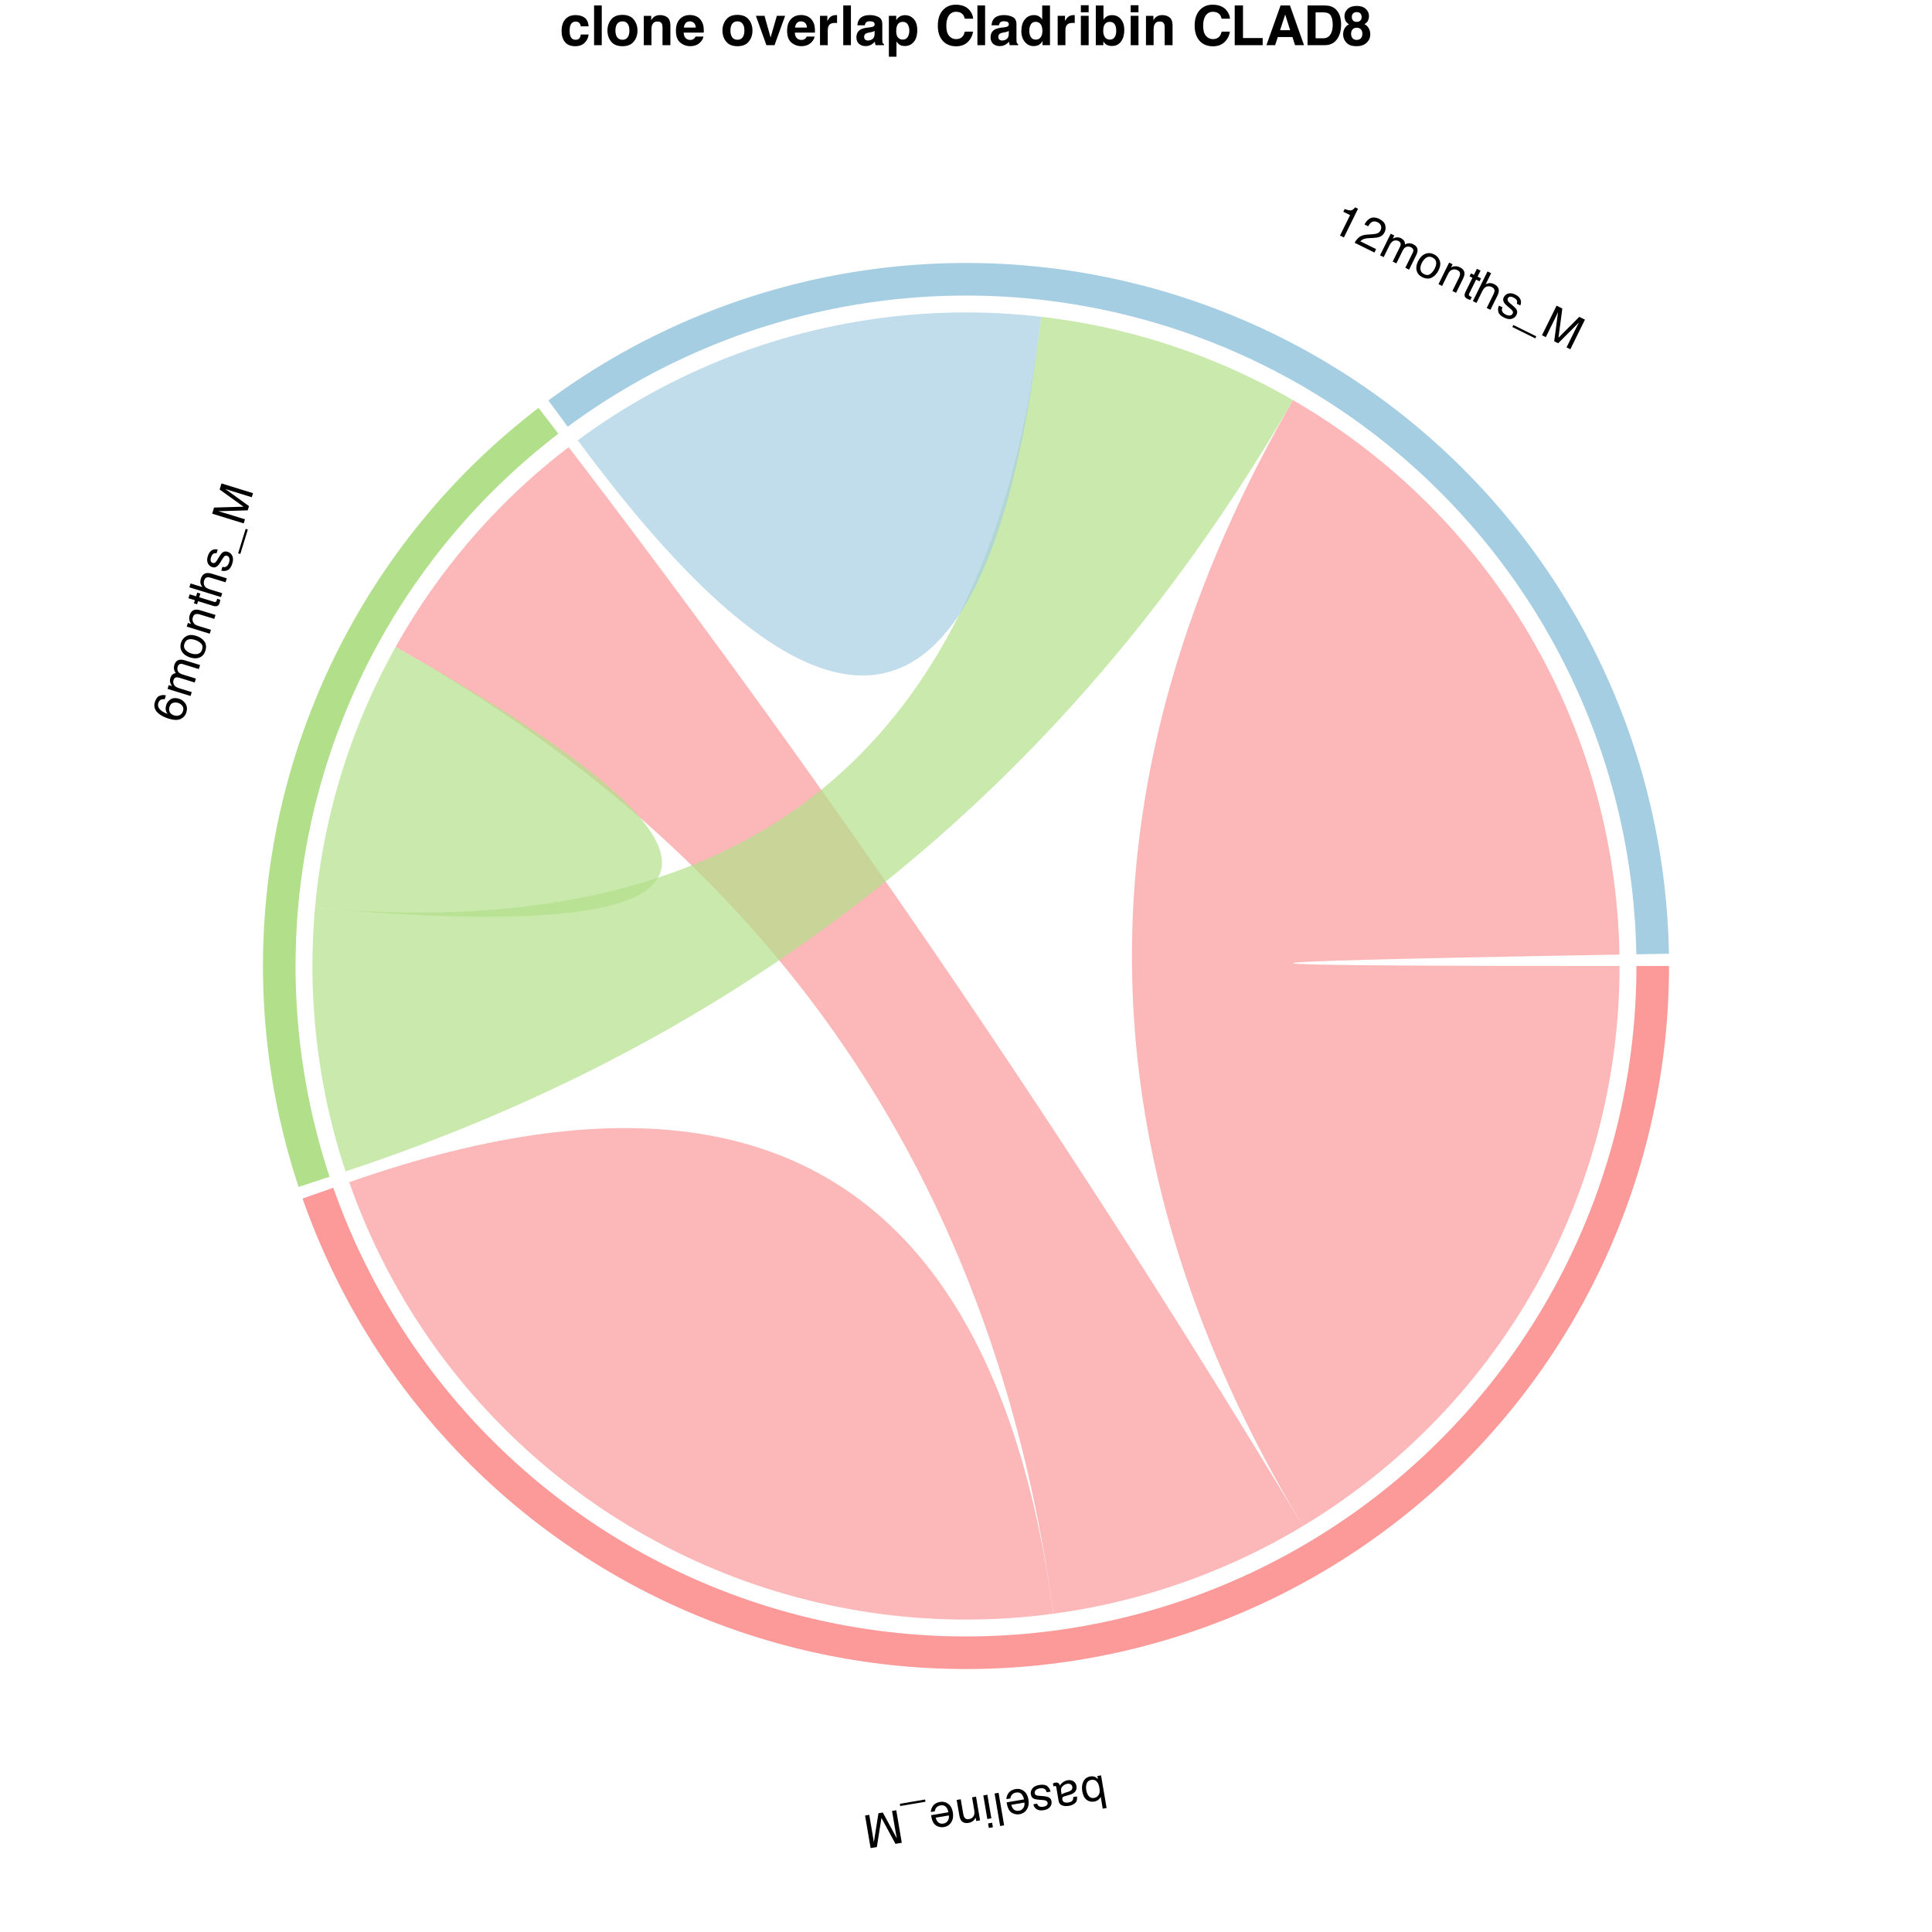<?xml version="1.0" encoding="UTF-8"?>
<svg xmlns="http://www.w3.org/2000/svg" xmlns:xlink="http://www.w3.org/1999/xlink" width="504pt" height="504pt" viewBox="0 0 504 504" version="1.1">
<defs>
<g>
<symbol overflow="visible" id="glyph0-0">
<path style="stroke:none;" d="M -0.383 0.066 L 1.062 8.551 L -5.672 9.695 L -7.117 1.211 Z M -5.871 2.094 L -4.789 8.453 L -0.18 7.668 L -1.262 1.309 Z M -5.871 2.094 "/>
</symbol>
<symbol overflow="visible" id="glyph0-1">
<path style="stroke:none;" d="M 0.766 8.629 L -0.242 8.801 L -0.766 5.723 C -0.945 6.059 -1.176 6.332 -1.465 6.539 C -1.754 6.75 -2.086 6.887 -2.453 6.949 C -3.223 7.082 -3.895 6.922 -4.465 6.473 C -5.035 6.027 -5.406 5.285 -5.582 4.254 C -5.75 3.277 -5.648 2.422 -5.285 1.695 C -4.922 0.969 -4.32 0.535 -3.48 0.391 C -3.012 0.312 -2.598 0.355 -2.234 0.527 C -2.02 0.629 -1.777 0.812 -1.504 1.07 L -1.641 0.277 L -0.68 0.117 Z M -3.262 1.297 C -3.824 1.395 -4.207 1.688 -4.41 2.184 C -4.613 2.676 -4.652 3.289 -4.527 4.023 C -4.418 4.672 -4.188 5.188 -3.836 5.566 C -3.484 5.949 -3.035 6.09 -2.492 6 C -2.02 5.918 -1.633 5.672 -1.336 5.262 C -1.039 4.852 -0.961 4.242 -1.098 3.438 C -1.195 2.855 -1.348 2.398 -1.559 2.059 C -1.945 1.426 -2.516 1.172 -3.262 1.297 Z M -3.262 1.297 "/>
</symbol>
<symbol overflow="visible" id="glyph0-2">
<path style="stroke:none;" d="M -1.281 1.91 C -1.332 1.609 -1.48 1.395 -1.73 1.258 C -1.98 1.121 -2.254 1.078 -2.555 1.129 C -2.918 1.191 -3.258 1.336 -3.574 1.566 C -4.102 1.945 -4.312 2.453 -4.203 3.094 L -4.062 3.93 C -3.949 3.828 -3.797 3.734 -3.605 3.645 C -3.414 3.559 -3.227 3.484 -3.035 3.43 L -2.422 3.242 C -2.051 3.129 -1.781 3 -1.613 2.859 C -1.324 2.625 -1.211 2.309 -1.281 1.91 Z M -3.441 4.441 C -3.676 4.516 -3.816 4.641 -3.867 4.824 C -3.898 4.926 -3.898 5.062 -3.871 5.234 C -3.809 5.59 -3.641 5.824 -3.359 5.941 C -3.082 6.059 -2.707 6.078 -2.238 5.996 C -1.695 5.906 -1.332 5.691 -1.156 5.363 C -1.055 5.18 -1.016 4.922 -1.031 4.598 L -0.059 4.434 C 0.051 5.199 -0.105 5.77 -0.531 6.148 C -0.957 6.527 -1.484 6.773 -2.109 6.879 C -2.836 7.004 -3.453 6.965 -3.953 6.766 C -4.453 6.566 -4.75 6.172 -4.852 5.586 L -5.457 2.023 C -5.477 1.914 -5.512 1.832 -5.566 1.773 C -5.621 1.715 -5.723 1.699 -5.863 1.723 C -5.91 1.73 -5.961 1.742 -6.02 1.758 C -6.074 1.773 -6.137 1.793 -6.199 1.816 L -6.328 1.047 C -6.176 0.973 -6.059 0.926 -5.977 0.898 C -5.895 0.871 -5.777 0.848 -5.633 0.82 C -5.273 0.762 -4.992 0.844 -4.785 1.07 C -4.68 1.191 -4.586 1.371 -4.512 1.613 C -4.348 1.301 -4.082 1.004 -3.719 0.734 C -3.359 0.461 -2.938 0.285 -2.461 0.203 C -1.887 0.105 -1.391 0.203 -0.965 0.488 C -0.543 0.773 -0.285 1.18 -0.199 1.703 C -0.102 2.277 -0.203 2.754 -0.508 3.129 C -0.812 3.508 -1.25 3.781 -1.816 3.953 Z M -3.441 4.441 "/>
</symbol>
<symbol overflow="visible" id="glyph0-3">
<path style="stroke:none;" d="M -1.051 2.176 C -1.141 1.836 -1.273 1.582 -1.445 1.422 C -1.766 1.133 -2.246 1.043 -2.895 1.152 C -3.281 1.219 -3.605 1.359 -3.867 1.578 C -4.133 1.793 -4.234 2.078 -4.176 2.43 C -4.129 2.695 -3.977 2.875 -3.719 2.977 C -3.555 3.035 -3.242 3.082 -2.781 3.117 L -1.918 3.184 C -1.367 3.227 -0.953 3.309 -0.676 3.426 C -0.184 3.633 0.105 3.98 0.191 4.48 C 0.293 5.066 0.16 5.574 -0.199 6.008 C -0.559 6.441 -1.094 6.719 -1.809 6.84 C -2.738 7 -3.457 6.84 -3.965 6.363 C -4.281 6.059 -4.469 5.707 -4.531 5.305 L -3.547 5.141 C -3.488 5.371 -3.371 5.57 -3.191 5.738 C -2.906 5.969 -2.469 6.035 -1.879 5.938 C -1.484 5.871 -1.199 5.742 -1.023 5.559 C -0.848 5.375 -0.781 5.16 -0.82 4.914 C -0.867 4.645 -1.039 4.449 -1.332 4.332 C -1.5 4.262 -1.742 4.219 -2.055 4.195 L -2.773 4.145 C -3.551 4.09 -4.078 4 -4.363 3.875 C -4.812 3.68 -5.086 3.293 -5.184 2.723 C -5.277 2.172 -5.148 1.664 -4.801 1.191 C -4.449 0.719 -3.848 0.41 -2.992 0.266 C -2.07 0.109 -1.383 0.207 -0.93 0.559 C -0.477 0.91 -0.184 1.395 -0.051 2.004 Z M -1.051 2.176 "/>
</symbol>
<symbol overflow="visible" id="glyph0-4">
<path style="stroke:none;" d="M -2.262 6.895 C -2.699 6.969 -3.145 6.938 -3.59 6.801 C -4.039 6.664 -4.398 6.453 -4.668 6.16 C -4.93 5.883 -5.129 5.543 -5.27 5.141 C -5.379 4.867 -5.488 4.418 -5.594 3.793 L -1.062 3.023 C -1.188 2.398 -1.422 1.918 -1.762 1.586 C -2.105 1.254 -2.566 1.137 -3.148 1.238 C -3.691 1.328 -4.094 1.582 -4.355 1.996 C -4.504 2.234 -4.594 2.496 -4.625 2.785 L -5.648 2.957 C -5.66 2.727 -5.613 2.457 -5.508 2.152 C -5.402 1.848 -5.273 1.59 -5.113 1.383 C -4.852 1.02 -4.496 0.746 -4.047 0.559 C -3.809 0.453 -3.531 0.375 -3.215 0.32 C -2.445 0.191 -1.742 0.359 -1.113 0.828 C -0.484 1.297 -0.082 2.035 0.09 3.047 C 0.258 4.039 0.129 4.891 -0.305 5.602 C -0.738 6.316 -1.391 6.746 -2.262 6.895 Z M -4.387 4.438 C -4.266 4.879 -4.109 5.223 -3.906 5.469 C -3.535 5.922 -3.02 6.09 -2.352 5.977 C -1.875 5.895 -1.504 5.652 -1.238 5.254 C -0.973 4.855 -0.879 4.387 -0.949 3.852 Z M -4.387 4.438 "/>
</symbol>
<symbol overflow="visible" id="glyph0-5">
<path style="stroke:none;" d="M 0.652 8.621 L -0.387 8.797 L -1.832 0.312 L -0.793 0.133 Z M 0.652 8.621 "/>
</symbol>
<symbol overflow="visible" id="glyph0-6">
<path style="stroke:none;" d="M 0.285 6.289 L -0.773 6.469 L -1.82 0.309 L -0.762 0.129 Z M 0.68 8.613 L -0.375 8.797 L -0.574 7.617 L 0.48 7.438 Z M 0.68 8.613 "/>
</symbol>
<symbol overflow="visible" id="glyph0-7">
<path style="stroke:none;" d="M 0.289 6.316 L -0.699 6.484 L -0.848 5.605 C -1.078 6.02 -1.344 6.332 -1.645 6.543 C -1.945 6.758 -2.297 6.898 -2.695 6.969 C -3.574 7.117 -4.219 6.91 -4.633 6.352 C -4.859 6.047 -5.023 5.582 -5.129 4.957 L -5.805 0.988 L -4.75 0.809 L -4.086 4.707 C -4.02 5.086 -3.914 5.379 -3.762 5.59 C -3.512 5.945 -3.145 6.082 -2.66 5.996 C -2.414 5.957 -2.215 5.895 -2.066 5.82 C -1.793 5.688 -1.574 5.473 -1.398 5.184 C -1.262 4.949 -1.184 4.719 -1.172 4.492 C -1.156 4.266 -1.184 3.953 -1.25 3.547 L -1.801 0.309 L -0.762 0.129 Z M 0.289 6.316 "/>
</symbol>
<symbol overflow="visible" id="glyph0-8">
<path style="stroke:none;" d="M -0.25 -1.48 L -0.152 -0.895 L -6.73 0.223 L -6.832 -0.359 Z M -0.25 -1.48 "/>
</symbol>
<symbol overflow="visible" id="glyph0-9">
<path style="stroke:none;" d="M 0.57 8.633 L -1.074 8.914 L -4.734 2.156 L -5.934 9.742 L -7.562 10.02 L -9.004 1.531 L -7.914 1.348 L -7.062 6.355 C -7.031 6.527 -6.988 6.816 -6.926 7.219 C -6.867 7.621 -6.797 8.051 -6.719 8.508 L -5.516 0.938 L -4.379 0.746 L -0.723 7.488 L -0.766 7.227 C -0.801 7.02 -0.859 6.703 -0.941 6.281 C -1.023 5.855 -1.082 5.543 -1.117 5.344 L -1.969 0.336 L -0.871 0.148 Z M 0.57 8.633 "/>
</symbol>
<symbol overflow="visible" id="glyph1-0">
<path style="stroke:none;" d="M 0.113 -0.371 L -8.113 -2.902 L -6.102 -9.434 L 2.125 -6.898 Z M 0.777 -6.188 L -5.387 -8.086 L -6.766 -3.617 L -0.598 -1.719 Z M 0.777 -6.188 "/>
</symbol>
<symbol overflow="visible" id="glyph1-1">
<path style="stroke:none;" d="M -7.02 -5.836 C -6.742 -6.73 -6.32 -7.281 -5.746 -7.492 C -5.172 -7.703 -4.641 -7.73 -4.145 -7.578 L -4.453 -6.582 C -4.789 -6.621 -5.066 -6.602 -5.285 -6.527 C -5.695 -6.387 -5.977 -6.07 -6.129 -5.578 C -6.305 -5.016 -6.18 -4.488 -5.762 -3.996 C -5.344 -3.504 -4.656 -3.086 -3.695 -2.75 C -3.965 -3.086 -4.129 -3.457 -4.188 -3.859 C -4.238 -4.227 -4.203 -4.605 -4.082 -5.004 C -3.875 -5.676 -3.48 -6.195 -2.895 -6.562 C -2.312 -6.93 -1.594 -6.984 -0.742 -6.723 C -0.016 -6.496 0.555 -6.062 0.973 -5.414 C 1.387 -4.766 1.461 -4.004 1.191 -3.129 C 0.961 -2.379 0.477 -1.816 -0.262 -1.449 C -1 -1.078 -2.043 -1.102 -3.391 -1.516 C -4.387 -1.824 -5.195 -2.203 -5.812 -2.66 C -7 -3.535 -7.402 -4.594 -7.02 -5.836 Z M 0.32 -3.492 C 0.484 -4.023 0.43 -4.477 0.152 -4.848 C -0.121 -5.223 -0.504 -5.484 -0.988 -5.633 C -1.398 -5.758 -1.824 -5.762 -2.27 -5.641 C -2.715 -5.52 -3.031 -5.148 -3.223 -4.531 C -3.355 -4.098 -3.328 -3.672 -3.141 -3.258 C -2.953 -2.844 -2.57 -2.547 -1.992 -2.367 C -1.484 -2.211 -1.012 -2.227 -0.578 -2.418 C -0.141 -2.609 0.16 -2.969 0.32 -3.492 Z M 0.32 -3.492 "/>
</symbol>
<symbol overflow="visible" id="glyph1-2">
<path style="stroke:none;" d="M -5.77 -2.586 L -5.461 -3.582 L -4.613 -3.32 C -4.832 -3.652 -4.98 -3.934 -5.055 -4.168 C -5.18 -4.57 -5.18 -4.984 -5.047 -5.406 C -4.902 -5.883 -4.664 -6.23 -4.34 -6.449 C -4.156 -6.574 -3.91 -6.66 -3.609 -6.715 C -3.859 -7.039 -4.02 -7.375 -4.078 -7.727 C -4.141 -8.074 -4.113 -8.438 -4 -8.816 C -3.75 -9.621 -3.289 -10.082 -2.617 -10.191 C -2.254 -10.254 -1.809 -10.203 -1.281 -10.039 L 2.715 -8.809 L 2.391 -7.762 L -1.777 -9.043 C -2.176 -9.168 -2.48 -9.152 -2.691 -9 C -2.902 -8.844 -3.051 -8.625 -3.141 -8.336 C -3.262 -7.941 -3.234 -7.559 -3.059 -7.191 C -2.879 -6.824 -2.48 -6.547 -1.863 -6.355 L 1.625 -5.281 L 1.312 -4.254 L -2.602 -5.461 C -3.008 -5.586 -3.32 -5.629 -3.539 -5.59 C -3.867 -5.523 -4.094 -5.281 -4.223 -4.863 C -4.34 -4.48 -4.301 -4.09 -4.102 -3.688 C -3.902 -3.285 -3.414 -2.965 -2.641 -2.727 L 0.539 -1.746 L 0.227 -0.738 Z M -5.77 -2.586 "/>
</symbol>
<symbol overflow="visible" id="glyph1-3">
<path style="stroke:none;" d="M 0.312 -3.32 C 0.516 -3.988 0.406 -4.523 -0.023 -4.926 C -0.453 -5.332 -0.977 -5.629 -1.598 -5.82 C -2.156 -5.992 -2.641 -6.043 -3.047 -5.973 C -3.688 -5.859 -4.113 -5.453 -4.328 -4.762 C -4.516 -4.145 -4.422 -3.625 -4.035 -3.199 C -3.652 -2.773 -3.129 -2.461 -2.465 -2.254 C -1.824 -2.059 -1.25 -2.035 -0.738 -2.184 C -0.227 -2.332 0.125 -2.711 0.312 -3.32 Z M -5.199 -5.059 C -4.961 -5.832 -4.5 -6.406 -3.82 -6.781 C -3.141 -7.156 -2.301 -7.191 -1.301 -6.883 C -0.336 -6.586 0.391 -6.102 0.879 -5.438 C 1.363 -4.773 1.453 -3.945 1.148 -2.957 C 0.895 -2.133 0.414 -1.562 -0.293 -1.25 C -1 -0.938 -1.824 -0.922 -2.766 -1.215 C -3.773 -1.523 -4.496 -2.027 -4.938 -2.723 C -5.375 -3.418 -5.465 -4.195 -5.199 -5.059 Z M -5.199 -5.059 "/>
</symbol>
<symbol overflow="visible" id="glyph1-4">
<path style="stroke:none;" d="M -5.77 -2.586 L -5.477 -3.543 L -4.625 -3.281 C -4.887 -3.672 -5.047 -4.051 -5.102 -4.418 C -5.156 -4.781 -5.125 -5.156 -5.004 -5.547 C -4.742 -6.398 -4.27 -6.879 -3.582 -6.996 C -3.207 -7.059 -2.719 -7 -2.113 -6.812 L 1.734 -5.629 L 1.418 -4.602 L -2.363 -5.766 C -2.727 -5.879 -3.039 -5.918 -3.297 -5.879 C -3.727 -5.812 -4.012 -5.547 -4.156 -5.074 C -4.23 -4.836 -4.266 -4.633 -4.266 -4.465 C -4.27 -4.164 -4.18 -3.871 -3.996 -3.586 C -3.852 -3.355 -3.68 -3.184 -3.484 -3.07 C -3.289 -2.953 -2.996 -2.836 -2.602 -2.715 L 0.539 -1.746 L 0.227 -0.738 Z M -5.77 -2.586 "/>
</symbol>
<symbol overflow="visible" id="glyph1-5">
<path style="stroke:none;" d="M -7.383 -3.305 L -7.066 -4.324 L -5.395 -3.809 L -5.098 -4.766 L -4.277 -4.512 L -4.57 -3.555 L -0.656 -2.348 C -0.445 -2.285 -0.285 -2.312 -0.172 -2.43 C -0.105 -2.496 -0.043 -2.621 0.012 -2.805 C 0.027 -2.852 0.043 -2.906 0.059 -2.961 C 0.074 -3.02 0.086 -3.086 0.102 -3.164 L 0.898 -2.918 C 0.898 -2.793 0.883 -2.664 0.859 -2.535 C 0.836 -2.406 0.801 -2.266 0.758 -2.121 C 0.613 -1.652 0.395 -1.367 0.102 -1.273 C -0.191 -1.18 -0.531 -1.191 -0.914 -1.312 L -4.883 -2.535 L -5.133 -1.723 L -5.957 -1.977 L -5.707 -2.789 Z M -7.383 -3.305 "/>
</symbol>
<symbol overflow="visible" id="glyph1-6">
<path style="stroke:none;" d="M -8.027 -3.281 L -7.715 -4.289 L -4.648 -3.344 C -4.875 -3.676 -5.023 -3.957 -5.086 -4.184 C -5.199 -4.574 -5.184 -5.012 -5.031 -5.5 C -4.766 -6.367 -4.277 -6.863 -3.574 -6.988 C -3.191 -7.055 -2.703 -6.996 -2.113 -6.812 L 1.734 -5.629 L 1.414 -4.594 L -2.367 -5.758 C -2.805 -5.891 -3.145 -5.934 -3.387 -5.887 C -3.77 -5.805 -4.039 -5.512 -4.195 -5.008 C -4.324 -4.59 -4.297 -4.168 -4.113 -3.738 C -3.934 -3.309 -3.441 -2.973 -2.641 -2.727 L 0.539 -1.746 L 0.227 -0.738 Z M -8.027 -3.281 "/>
</symbol>
<symbol overflow="visible" id="glyph1-7">
<path style="stroke:none;" d="M -1.469 -1.918 C -1.125 -1.844 -0.84 -1.848 -0.617 -1.934 C -0.215 -2.086 0.082 -2.477 0.273 -3.102 C 0.391 -3.477 0.41 -3.832 0.336 -4.164 C 0.262 -4.496 0.055 -4.719 -0.285 -4.82 C -0.543 -4.902 -0.777 -4.848 -0.98 -4.66 C -1.105 -4.539 -1.289 -4.281 -1.531 -3.887 L -1.98 -3.148 C -2.266 -2.676 -2.523 -2.344 -2.754 -2.148 C -3.16 -1.801 -3.602 -1.699 -4.086 -1.848 C -4.652 -2.023 -5.047 -2.367 -5.273 -2.883 C -5.5 -3.402 -5.504 -4.004 -5.293 -4.695 C -5.016 -5.598 -4.547 -6.168 -3.895 -6.406 C -3.48 -6.551 -3.082 -6.562 -2.695 -6.434 L -2.988 -5.48 C -3.223 -5.531 -3.453 -5.516 -3.684 -5.434 C -4.02 -5.285 -4.277 -4.922 -4.453 -4.352 C -4.57 -3.969 -4.586 -3.66 -4.5 -3.418 C -4.414 -3.18 -4.254 -3.02 -4.016 -2.949 C -3.754 -2.867 -3.504 -2.93 -3.27 -3.141 C -3.129 -3.262 -2.98 -3.457 -2.82 -3.727 L -2.453 -4.34 C -2.055 -5.012 -1.734 -5.445 -1.492 -5.641 C -1.113 -5.953 -0.648 -6.023 -0.098 -5.855 C 0.438 -5.691 0.836 -5.344 1.098 -4.82 C 1.363 -4.297 1.367 -3.621 1.109 -2.789 C 0.836 -1.898 0.438 -1.328 -0.082 -1.082 C -0.602 -0.836 -1.164 -0.793 -1.77 -0.949 Z M -1.469 -1.918 "/>
</symbol>
<symbol overflow="visible" id="glyph1-8">
<path style="stroke:none;" d="M 1.434 0.441 L 0.867 0.266 L 2.832 -6.109 L 3.398 -5.938 Z M 1.434 0.441 "/>
</symbol>
<symbol overflow="visible" id="glyph1-9">
<path style="stroke:none;" d="M -7.965 -3.379 L -7.473 -4.977 L 0.207 -5.195 L -6.023 -9.684 L -5.539 -11.266 L 2.688 -8.73 L 2.363 -7.672 L -2.492 -9.168 C -2.66 -9.219 -2.938 -9.309 -3.324 -9.434 C -3.711 -9.562 -4.125 -9.695 -4.566 -9.832 L 1.648 -5.348 L 1.309 -4.246 L -6.359 -4.02 L -6.105 -3.941 C -5.906 -3.879 -5.598 -3.789 -5.18 -3.672 C -4.766 -3.555 -4.461 -3.465 -4.266 -3.406 L 0.59 -1.91 L 0.262 -0.844 Z M -7.965 -3.379 "/>
</symbol>
<symbol overflow="visible" id="glyph2-0">
<path style="stroke:none;" d="M 0.348 0.172 L 4.156 -7.547 L 10.285 -4.523 L 6.473 3.195 Z M 5.984 1.75 L 8.84 -4.031 L 4.648 -6.102 L 1.789 -0.316 Z M 5.984 1.75 "/>
</symbol>
<symbol overflow="visible" id="glyph2-1">
<path style="stroke:none;" d="M 3.66 -4.82 L 4.02 -5.543 C 4.734 -5.273 5.266 -5.148 5.613 -5.172 C 5.957 -5.195 6.344 -5.465 6.762 -5.98 L 7.508 -5.613 L 3.809 1.879 L 2.801 1.383 L 5.43 -3.945 Z M 3.66 -4.82 "/>
</symbol>
<symbol overflow="visible" id="glyph2-2">
<path style="stroke:none;" d="M 0.336 0.168 C 0.691 -0.465 1.105 -0.961 1.574 -1.328 C 2.043 -1.691 2.715 -1.902 3.582 -1.961 L 4.879 -2.047 C 5.461 -2.086 5.887 -2.156 6.164 -2.25 C 6.594 -2.398 6.902 -2.66 7.086 -3.035 C 7.301 -3.473 7.344 -3.887 7.207 -4.273 C 7.07 -4.66 6.785 -4.961 6.348 -5.18 C 5.699 -5.5 5.129 -5.473 4.641 -5.105 C 4.375 -4.91 4.121 -4.582 3.879 -4.125 L 2.918 -4.598 C 3.25 -5.246 3.637 -5.723 4.07 -6.02 C 4.84 -6.547 5.742 -6.555 6.781 -6.043 C 7.641 -5.617 8.156 -5.074 8.324 -4.41 C 8.492 -3.75 8.434 -3.133 8.152 -2.562 C 7.855 -1.961 7.391 -1.551 6.754 -1.332 C 6.387 -1.203 5.797 -1.121 4.988 -1.078 L 4.07 -1.035 C 3.637 -1.016 3.277 -0.969 2.996 -0.895 C 2.496 -0.762 2.109 -0.531 1.832 -0.207 L 5.941 1.824 L 5.5 2.715 Z M 0.336 0.168 "/>
</symbol>
<symbol overflow="visible" id="glyph2-3">
<path style="stroke:none;" d="M 3.473 -5.285 L 4.406 -4.824 L 4.012 -4.023 C 4.375 -4.191 4.676 -4.293 4.922 -4.328 C 5.34 -4.387 5.742 -4.32 6.141 -4.125 C 6.59 -3.902 6.895 -3.613 7.059 -3.258 C 7.152 -3.055 7.199 -2.801 7.203 -2.496 C 7.562 -2.691 7.922 -2.793 8.277 -2.797 C 8.633 -2.805 8.984 -2.719 9.34 -2.543 C 10.098 -2.172 10.477 -1.645 10.48 -0.961 C 10.48 -0.594 10.359 -0.164 10.113 0.336 L 8.266 4.082 L 7.281 3.594 L 9.211 -0.312 C 9.398 -0.688 9.43 -0.992 9.312 -1.227 C 9.195 -1.457 9 -1.641 8.73 -1.773 C 8.359 -1.957 7.977 -1.988 7.586 -1.875 C 7.195 -1.758 6.859 -1.41 6.57 -0.828 L 4.953 2.445 L 3.992 1.973 L 5.805 -1.699 C 5.996 -2.082 6.086 -2.383 6.082 -2.605 C 6.066 -2.938 5.863 -3.199 5.473 -3.395 C 5.117 -3.57 4.723 -3.594 4.293 -3.461 C 3.863 -3.328 3.469 -2.898 3.113 -2.176 L 1.641 0.809 L 0.695 0.344 Z M 3.473 -5.285 "/>
</symbol>
<symbol overflow="visible" id="glyph2-4">
<path style="stroke:none;" d="M 3.227 0.836 C 3.855 1.145 4.402 1.121 4.867 0.762 C 5.336 0.402 5.715 -0.07 6 -0.652 C 6.258 -1.176 6.387 -1.645 6.383 -2.059 C 6.371 -2.707 6.039 -3.191 5.387 -3.516 C 4.809 -3.801 4.281 -3.785 3.801 -3.477 C 3.32 -3.164 2.926 -2.695 2.617 -2.074 C 2.32 -1.473 2.207 -0.91 2.273 -0.383 C 2.34 0.148 2.656 0.555 3.227 0.836 Z M 5.82 -4.328 C 6.547 -3.969 7.039 -3.426 7.301 -2.695 C 7.562 -1.965 7.465 -1.129 7 -0.191 C 6.551 0.719 5.961 1.359 5.23 1.73 C 4.496 2.105 3.664 2.062 2.734 1.605 C 1.961 1.223 1.477 0.656 1.281 -0.09 C 1.082 -0.84 1.203 -1.652 1.637 -2.535 C 2.105 -3.48 2.715 -4.117 3.473 -4.441 C 4.23 -4.766 5.012 -4.727 5.82 -4.328 Z M 5.82 -4.328 "/>
</symbol>
<symbol overflow="visible" id="glyph2-5">
<path style="stroke:none;" d="M 3.473 -5.285 L 4.371 -4.84 L 3.977 -4.043 C 4.406 -4.242 4.805 -4.336 5.172 -4.336 C 5.539 -4.332 5.906 -4.238 6.27 -4.059 C 7.07 -3.664 7.473 -3.121 7.477 -2.426 C 7.48 -2.043 7.344 -1.57 7.062 -1.004 L 5.281 2.605 L 4.32 2.133 L 6.07 -1.414 C 6.238 -1.758 6.324 -2.059 6.328 -2.32 C 6.332 -2.754 6.113 -3.078 5.672 -3.297 C 5.449 -3.406 5.254 -3.477 5.086 -3.5 C 4.789 -3.551 4.484 -3.508 4.176 -3.375 C 3.926 -3.266 3.73 -3.125 3.586 -2.953 C 3.441 -2.777 3.277 -2.508 3.094 -2.137 L 1.641 0.809 L 0.695 0.344 Z M 3.473 -5.285 "/>
</symbol>
<symbol overflow="visible" id="glyph2-6">
<path style="stroke:none;" d="M 4.438 -6.762 L 5.395 -6.289 L 4.617 -4.719 L 5.516 -4.277 L 5.133 -3.504 L 4.234 -3.945 L 2.422 -0.273 C 2.324 -0.078 2.328 0.086 2.426 0.219 C 2.48 0.293 2.594 0.371 2.766 0.457 C 2.812 0.48 2.863 0.504 2.914 0.527 C 2.969 0.551 3.031 0.578 3.105 0.605 L 2.738 1.352 C 2.613 1.328 2.488 1.297 2.363 1.254 C 2.238 1.211 2.109 1.152 1.973 1.086 C 1.531 0.867 1.289 0.605 1.242 0.305 C 1.195 0 1.262 -0.332 1.441 -0.695 L 3.281 -4.418 L 2.52 -4.797 L 2.898 -5.566 L 3.66 -5.191 Z M 4.438 -6.762 "/>
</symbol>
<symbol overflow="visible" id="glyph2-7">
<path style="stroke:none;" d="M 4.516 -7.402 L 5.461 -6.934 L 4.043 -4.055 C 4.406 -4.227 4.707 -4.328 4.941 -4.355 C 5.344 -4.406 5.773 -4.316 6.23 -4.094 C 7.047 -3.691 7.457 -3.133 7.465 -2.418 C 7.469 -2.027 7.336 -1.555 7.062 -1.004 L 5.281 2.605 L 4.309 2.129 L 6.059 -1.418 C 6.262 -1.832 6.359 -2.16 6.352 -2.406 C 6.332 -2.801 6.086 -3.113 5.613 -3.344 C 5.219 -3.539 4.797 -3.578 4.344 -3.469 C 3.895 -3.355 3.484 -2.926 3.113 -2.176 L 1.641 0.809 L 0.695 0.344 Z M 4.516 -7.402 "/>
</symbol>
<symbol overflow="visible" id="glyph2-8">
<path style="stroke:none;" d="M 2.129 -1.145 C 2 -0.816 1.961 -0.535 2.004 -0.305 C 2.094 0.117 2.43 0.477 3.02 0.766 C 3.371 0.938 3.715 1.016 4.059 0.992 C 4.398 0.973 4.648 0.805 4.805 0.484 C 4.926 0.242 4.91 0.008 4.758 -0.227 C 4.66 -0.371 4.434 -0.594 4.082 -0.895 L 3.422 -1.453 C 3 -1.809 2.715 -2.117 2.559 -2.375 C 2.277 -2.832 2.25 -3.285 2.473 -3.738 C 2.734 -4.27 3.141 -4.605 3.688 -4.746 C 4.234 -4.887 4.828 -4.797 5.477 -4.477 C 6.324 -4.059 6.812 -3.508 6.941 -2.824 C 7.023 -2.395 6.969 -2 6.781 -1.637 L 5.887 -2.078 C 5.977 -2.301 5.996 -2.531 5.949 -2.773 C 5.855 -3.129 5.539 -3.441 5.004 -3.703 C 4.648 -3.879 4.344 -3.945 4.094 -3.898 C 3.84 -3.855 3.66 -3.719 3.547 -3.496 C 3.426 -3.25 3.453 -2.996 3.621 -2.727 C 3.719 -2.57 3.887 -2.391 4.125 -2.191 L 4.676 -1.73 C 5.273 -1.23 5.652 -0.844 5.805 -0.578 C 6.055 -0.152 6.051 0.316 5.797 0.836 C 5.547 1.336 5.145 1.676 4.586 1.852 C 4.023 2.027 3.355 1.926 2.578 1.539 C 1.742 1.129 1.242 0.645 1.082 0.094 C 0.922 -0.457 0.965 -1.023 1.219 -1.594 Z M 2.129 -1.145 "/>
</symbol>
<symbol overflow="visible" id="glyph2-9">
<path style="stroke:none;" d="M -0.664 1.344 L -0.402 0.812 L 5.582 3.77 L 5.32 4.301 Z M -0.664 1.344 "/>
</symbol>
<symbol overflow="visible" id="glyph2-10">
<path style="stroke:none;" d="M 4.605 -7.328 L 6.102 -6.586 L 5.098 1.031 L 10.52 -4.406 L 12 -3.676 L 8.191 4.043 L 7.199 3.555 L 9.445 -1 C 9.523 -1.16 9.656 -1.418 9.844 -1.777 C 10.031 -2.141 10.227 -2.527 10.434 -2.945 L 5.016 2.477 L 3.984 1.965 L 4.98 -5.637 L 4.863 -5.402 C 4.77 -5.211 4.633 -4.922 4.449 -4.531 C 4.266 -4.141 4.129 -3.852 4.039 -3.672 L 1.793 0.883 L 0.793 0.391 Z M 4.605 -7.328 "/>
</symbol>
<symbol overflow="visible" id="glyph3-0">
<path style="stroke:none;" d="M 1.082 0 L 1.082 -10.363 L 9.43 -10.363 L 9.43 0 Z M 8.137 -1.293 L 8.137 -9.07 L 2.375 -9.07 L 2.375 -1.293 Z M 8.137 -1.293 "/>
</symbol>
<symbol overflow="visible" id="glyph3-1">
<path style="stroke:none;" d="M 5.512 -4.914 C 5.473 -5.199 5.379 -5.457 5.223 -5.688 C 5 -5.996 4.648 -6.152 4.176 -6.152 C 3.5 -6.152 3.039 -5.816 2.793 -5.148 C 2.66 -4.793 2.594 -4.316 2.594 -3.727 C 2.594 -3.164 2.66 -2.711 2.793 -2.371 C 3.031 -1.734 3.48 -1.414 4.141 -1.414 C 4.609 -1.414 4.941 -1.539 5.141 -1.793 C 5.336 -2.047 5.457 -2.375 5.5 -2.777 L 7.543 -2.777 C 7.496 -2.168 7.277 -1.59 6.883 -1.047 C 6.254 -0.172 5.324 0.266 4.094 0.266 C 2.859 0.266 1.953 -0.098 1.371 -0.828 C 0.789 -1.559 0.5 -2.512 0.5 -3.676 C 0.5 -4.992 0.82 -6.02 1.461 -6.75 C 2.105 -7.48 2.992 -7.848 4.121 -7.848 C 5.082 -7.848 5.867 -7.633 6.48 -7.199 C 7.09 -6.77 7.453 -6.008 7.566 -4.914 Z M 5.512 -4.914 "/>
</symbol>
<symbol overflow="visible" id="glyph3-2">
<path style="stroke:none;" d="M 2.98 0 L 0.977 0 L 0.977 -10.363 L 2.98 -10.363 Z M 2.98 0 "/>
</symbol>
<symbol overflow="visible" id="glyph3-3">
<path style="stroke:none;" d="M 4.375 -1.414 C 4.961 -1.414 5.41 -1.621 5.723 -2.039 C 6.035 -2.457 6.195 -3.051 6.195 -3.816 C 6.195 -4.586 6.039 -5.18 5.723 -5.594 C 5.41 -6.008 4.961 -6.215 4.375 -6.215 C 3.789 -6.215 3.336 -6.008 3.02 -5.594 C 2.703 -5.18 2.547 -4.586 2.547 -3.816 C 2.547 -3.047 2.703 -2.457 3.02 -2.039 C 3.336 -1.621 3.789 -1.414 4.375 -1.414 Z M 8.297 -3.816 C 8.297 -2.691 7.973 -1.73 7.328 -0.93 C 6.68 -0.133 5.699 0.266 4.379 0.266 C 3.062 0.266 2.082 -0.133 1.434 -0.93 C 0.789 -1.73 0.465 -2.691 0.465 -3.816 C 0.465 -4.922 0.789 -5.883 1.434 -6.695 C 2.082 -7.504 3.062 -7.91 4.379 -7.91 C 5.695 -7.91 6.68 -7.504 7.328 -6.695 C 7.973 -5.883 8.297 -4.926 8.297 -3.816 Z M 8.297 -3.816 "/>
</symbol>
<symbol overflow="visible" id="glyph3-4">
<path style="stroke:none;" d="M 5.184 -7.848 C 5.973 -7.848 6.621 -7.641 7.125 -7.223 C 7.629 -6.809 7.883 -6.121 7.883 -5.16 L 7.883 0 L 5.828 0 L 5.828 -4.66 C 5.828 -5.062 5.773 -5.375 5.668 -5.59 C 5.469 -5.984 5.094 -6.18 4.543 -6.18 C 3.863 -6.18 3.395 -5.891 3.145 -5.316 C 3.012 -5.012 2.945 -4.621 2.945 -4.148 L 2.945 0 L 0.949 0 L 0.949 -7.648 L 2.883 -7.648 L 2.883 -6.531 C 3.141 -6.926 3.383 -7.211 3.613 -7.383 C 4.027 -7.691 4.551 -7.848 5.184 -7.848 Z M 5.184 -7.848 "/>
</symbol>
<symbol overflow="visible" id="glyph3-5">
<path style="stroke:none;" d="M 3.957 -6.215 C 3.492 -6.215 3.133 -6.07 2.879 -5.781 C 2.625 -5.488 2.465 -5.094 2.398 -4.598 L 5.512 -4.598 C 5.48 -5.129 5.32 -5.531 5.031 -5.805 C 4.742 -6.078 4.387 -6.215 3.957 -6.215 Z M 3.957 -7.867 C 4.594 -7.867 5.172 -7.75 5.68 -7.508 C 6.191 -7.27 6.613 -6.895 6.945 -6.379 C 7.246 -5.922 7.441 -5.395 7.531 -4.797 C 7.582 -4.445 7.602 -3.938 7.594 -3.277 L 2.348 -3.277 C 2.375 -2.508 2.617 -1.969 3.074 -1.66 C 3.352 -1.469 3.684 -1.371 4.07 -1.371 C 4.484 -1.371 4.82 -1.488 5.078 -1.723 C 5.219 -1.848 5.34 -2.023 5.449 -2.25 L 7.496 -2.25 C 7.445 -1.797 7.207 -1.332 6.785 -0.863 C 6.129 -0.117 5.211 0.254 4.027 0.254 C 3.055 0.254 2.195 -0.062 1.449 -0.688 C 0.703 -1.316 0.332 -2.34 0.332 -3.754 C 0.332 -5.082 0.668 -6.098 1.34 -6.805 C 2.012 -7.512 2.887 -7.867 3.957 -7.867 Z M 3.957 -7.867 "/>
</symbol>
<symbol overflow="visible" id="glyph3-6">
<g>
</g>
</symbol>
<symbol overflow="visible" id="glyph3-7">
<path style="stroke:none;" d="M 5.66 -7.664 L 7.812 -7.664 L 5.047 0 L 2.934 0 L 0.184 -7.664 L 2.434 -7.664 L 4.027 -2.012 Z M 5.66 -7.664 "/>
</symbol>
<symbol overflow="visible" id="glyph3-8">
<path style="stroke:none;" d="M 5.098 -7.848 C 5.137 -7.848 5.168 -7.844 5.191 -7.844 C 5.219 -7.84 5.277 -7.836 5.363 -7.832 L 5.363 -5.781 C 5.238 -5.793 5.125 -5.805 5.027 -5.809 C 4.93 -5.812 4.848 -5.816 4.789 -5.816 C 3.98 -5.816 3.441 -5.551 3.164 -5.027 C 3.008 -4.73 2.934 -4.277 2.934 -3.664 L 2.934 0 L 0.914 0 L 0.914 -7.664 L 2.828 -7.664 L 2.828 -6.328 C 3.137 -6.84 3.406 -7.188 3.637 -7.375 C 4.012 -7.688 4.496 -7.848 5.098 -7.848 Z M 5.098 -7.848 "/>
</symbol>
<symbol overflow="visible" id="glyph3-9">
<path style="stroke:none;" d="M 5.16 -3.727 C 5.035 -3.648 4.906 -3.582 4.777 -3.531 C 4.648 -3.484 4.473 -3.438 4.246 -3.395 L 3.797 -3.312 C 3.375 -3.238 3.074 -3.145 2.891 -3.039 C 2.582 -2.855 2.426 -2.57 2.426 -2.188 C 2.426 -1.844 2.52 -1.598 2.711 -1.445 C 2.902 -1.293 3.133 -1.215 3.402 -1.215 C 3.836 -1.215 4.23 -1.344 4.594 -1.598 C 4.957 -1.852 5.148 -2.312 5.16 -2.98 Z M 3.945 -4.66 C 4.316 -4.707 4.578 -4.766 4.738 -4.836 C 5.023 -4.957 5.168 -5.148 5.168 -5.406 C 5.168 -5.719 5.059 -5.938 4.84 -6.059 C 4.621 -6.176 4.305 -6.238 3.883 -6.238 C 3.41 -6.238 3.074 -6.121 2.875 -5.887 C 2.734 -5.711 2.641 -5.477 2.594 -5.184 L 0.66 -5.184 C 0.703 -5.852 0.891 -6.402 1.223 -6.836 C 1.754 -7.508 2.664 -7.848 3.953 -7.848 C 4.789 -7.848 5.535 -7.68 6.188 -7.348 C 6.84 -7.016 7.164 -6.387 7.164 -5.465 L 7.164 -1.949 C 7.164 -1.703 7.168 -1.41 7.18 -1.062 C 7.191 -0.801 7.234 -0.621 7.297 -0.527 C 7.363 -0.434 7.461 -0.355 7.594 -0.297 L 7.594 0 L 5.414 0 C 5.352 -0.156 5.312 -0.301 5.289 -0.438 C 5.266 -0.574 5.246 -0.727 5.23 -0.898 C 4.953 -0.598 4.637 -0.344 4.273 -0.133 C 3.844 0.113 3.355 0.238 2.812 0.238 C 2.117 0.238 1.547 0.039 1.094 -0.355 C 0.641 -0.75 0.414 -1.312 0.414 -2.039 C 0.414 -2.98 0.777 -3.664 1.504 -4.086 C 1.902 -4.316 2.488 -4.48 3.262 -4.578 Z M 3.945 -4.66 "/>
</symbol>
<symbol overflow="visible" id="glyph3-10">
<path style="stroke:none;" d="M 6.215 -3.832 C 6.215 -4.422 6.082 -4.945 5.812 -5.398 C 5.543 -5.855 5.105 -6.082 4.5 -6.082 C 3.773 -6.082 3.273 -5.738 3.004 -5.047 C 2.863 -4.684 2.793 -4.219 2.793 -3.656 C 2.793 -2.766 3.027 -2.141 3.5 -1.777 C 3.781 -1.566 4.117 -1.461 4.5 -1.461 C 5.059 -1.461 5.484 -1.68 5.777 -2.109 C 6.07 -2.539 6.215 -3.113 6.215 -3.832 Z M 5.078 -7.832 C 5.973 -7.832 6.73 -7.504 7.352 -6.84 C 7.973 -6.18 8.281 -5.211 8.281 -3.93 C 8.281 -2.582 7.98 -1.551 7.371 -0.844 C 6.766 -0.137 5.984 0.219 5.027 0.219 C 4.418 0.219 3.91 0.066 3.508 -0.238 C 3.289 -0.406 3.074 -0.652 2.863 -0.977 L 2.863 3.016 L 0.879 3.016 L 0.879 -7.664 L 2.797 -7.664 L 2.797 -6.531 C 3.012 -6.863 3.242 -7.129 3.488 -7.32 C 3.934 -7.66 4.461 -7.832 5.078 -7.832 Z M 5.078 -7.832 "/>
</symbol>
<symbol overflow="visible" id="glyph3-11">
<path style="stroke:none;" d="M 0.648 -5.098 C 0.648 -6.906 1.133 -8.301 2.102 -9.281 C 2.945 -10.133 4.02 -10.559 5.324 -10.559 C 7.066 -10.559 8.34 -9.988 9.148 -8.844 C 9.594 -8.203 9.832 -7.559 9.863 -6.91 L 7.699 -6.91 C 7.559 -7.406 7.379 -7.785 7.156 -8.035 C 6.762 -8.484 6.18 -8.711 5.406 -8.711 C 4.621 -8.711 4 -8.395 3.543 -7.758 C 3.09 -7.125 2.863 -6.227 2.863 -5.062 C 2.863 -3.898 3.102 -3.027 3.582 -2.449 C 4.062 -1.871 4.672 -1.582 5.414 -1.582 C 6.172 -1.582 6.754 -1.832 7.152 -2.328 C 7.371 -2.594 7.555 -2.996 7.699 -3.531 L 9.844 -3.531 C 9.656 -2.402 9.176 -1.48 8.406 -0.773 C 7.633 -0.066 6.648 0.289 5.441 0.289 C 3.953 0.289 2.781 -0.191 1.926 -1.145 C 1.074 -2.105 0.648 -3.426 0.648 -5.098 Z M 0.648 -5.098 "/>
</symbol>
<symbol overflow="visible" id="glyph3-12">
<path style="stroke:none;" d="M 3.762 -7.848 C 4.227 -7.848 4.637 -7.746 5 -7.539 C 5.359 -7.336 5.652 -7.055 5.879 -6.695 L 5.879 -10.348 L 7.91 -10.348 L 7.91 0 L 5.961 0 L 5.961 -1.062 C 5.676 -0.605 5.352 -0.277 4.984 -0.07 C 4.621 0.137 4.164 0.238 3.621 0.238 C 2.727 0.238 1.973 -0.121 1.359 -0.848 C 0.75 -1.57 0.441 -2.5 0.441 -3.637 C 0.441 -4.941 0.742 -5.973 1.348 -6.723 C 1.949 -7.473 2.754 -7.848 3.762 -7.848 Z M 4.199 -1.449 C 4.766 -1.449 5.195 -1.66 5.492 -2.082 C 5.785 -2.504 5.934 -3.051 5.934 -3.719 C 5.934 -4.656 5.699 -5.328 5.223 -5.73 C 4.934 -5.973 4.598 -6.098 4.211 -6.098 C 3.625 -6.098 3.195 -5.875 2.922 -5.43 C 2.648 -4.988 2.512 -4.438 2.512 -3.781 C 2.512 -3.074 2.648 -2.508 2.93 -2.086 C 3.207 -1.66 3.629 -1.449 4.199 -1.449 Z M 4.199 -1.449 "/>
</symbol>
<symbol overflow="visible" id="glyph3-13">
<path style="stroke:none;" d="M 2.996 -8.578 L 0.965 -8.578 L 0.965 -10.426 L 2.996 -10.426 Z M 0.965 -7.664 L 2.996 -7.664 L 2.996 0 L 0.965 0 Z M 0.965 -7.664 "/>
</symbol>
<symbol overflow="visible" id="glyph3-14">
<path style="stroke:none;" d="M 5.078 -7.832 C 6.086 -7.832 6.871 -7.469 7.441 -6.742 C 8.012 -6.016 8.297 -5.078 8.297 -3.93 C 8.297 -2.738 8.016 -1.754 7.453 -0.969 C 6.891 -0.188 6.105 0.203 5.098 0.203 C 4.465 0.203 3.957 0.078 3.57 -0.176 C 3.34 -0.324 3.094 -0.59 2.828 -0.965 L 2.828 0 L 0.863 0 L 0.863 -10.348 L 2.863 -10.348 L 2.863 -6.664 C 3.117 -7.02 3.395 -7.293 3.699 -7.48 C 4.059 -7.715 4.52 -7.832 5.078 -7.832 Z M 4.562 -1.449 C 5.078 -1.449 5.48 -1.656 5.766 -2.074 C 6.051 -2.492 6.195 -3.039 6.195 -3.719 C 6.195 -4.262 6.125 -4.715 5.984 -5.07 C 5.715 -5.746 5.223 -6.082 4.508 -6.082 C 3.781 -6.082 3.281 -5.75 3.008 -5.09 C 2.867 -4.738 2.797 -4.285 2.797 -3.727 C 2.797 -3.07 2.945 -2.527 3.234 -2.094 C 3.523 -1.664 3.969 -1.449 4.562 -1.449 Z M 4.562 -1.449 "/>
</symbol>
<symbol overflow="visible" id="glyph3-15">
<path style="stroke:none;" d="M 1.098 -10.363 L 3.262 -10.363 L 3.262 -1.863 L 8.395 -1.863 L 8.395 0 L 1.098 0 Z M 1.098 -10.363 "/>
</symbol>
<symbol overflow="visible" id="glyph3-16">
<path style="stroke:none;" d="M 3.93 -3.918 L 6.559 -3.918 L 5.266 -7.996 Z M 4.062 -10.363 L 6.512 -10.363 L 10.18 0 L 7.832 0 L 7.164 -2.129 L 3.348 -2.129 L 2.629 0 L 0.367 0 Z M 4.062 -10.363 "/>
</symbol>
<symbol overflow="visible" id="glyph3-17">
<path style="stroke:none;" d="M 3.199 -8.562 L 3.199 -1.801 L 5.195 -1.801 C 6.219 -1.801 6.93 -2.305 7.332 -3.312 C 7.555 -3.863 7.664 -4.523 7.664 -5.289 C 7.664 -6.344 7.5 -7.152 7.168 -7.715 C 6.836 -8.281 6.18 -8.562 5.195 -8.562 Z M 5.562 -10.363 C 6.203 -10.355 6.738 -10.277 7.164 -10.137 C 7.891 -9.898 8.48 -9.461 8.93 -8.824 C 9.289 -8.309 9.535 -7.75 9.668 -7.152 C 9.801 -6.551 9.863 -5.98 9.863 -5.434 C 9.863 -4.055 9.59 -2.891 9.035 -1.934 C 8.285 -0.645 7.129 0 5.562 0 L 1.098 0 L 1.098 -10.363 Z M 5.562 -10.363 "/>
</symbol>
<symbol overflow="visible" id="glyph3-18">
<path style="stroke:none;" d="M 2.461 -2.961 C 2.461 -2.457 2.59 -2.07 2.852 -1.793 C 3.113 -1.516 3.473 -1.379 3.93 -1.379 C 4.391 -1.379 4.75 -1.516 5.008 -1.793 C 5.27 -2.07 5.398 -2.457 5.398 -2.961 C 5.398 -3.48 5.266 -3.875 5.004 -4.145 C 4.738 -4.414 4.379 -4.551 3.93 -4.551 C 3.48 -4.551 3.121 -4.414 2.859 -4.145 C 2.594 -3.875 2.461 -3.48 2.461 -2.961 Z M 0.379 -2.828 C 0.379 -3.398 0.508 -3.918 0.77 -4.379 C 1.031 -4.844 1.41 -5.195 1.914 -5.43 C 1.422 -5.758 1.102 -6.109 0.953 -6.492 C 0.805 -6.875 0.73 -7.234 0.73 -7.566 C 0.73 -8.305 1.012 -8.938 1.566 -9.461 C 2.125 -9.984 2.914 -10.242 3.93 -10.242 C 4.945 -10.242 5.734 -9.984 6.293 -9.461 C 6.852 -8.938 7.129 -8.305 7.129 -7.566 C 7.129 -7.234 7.055 -6.875 6.906 -6.492 C 6.758 -6.109 6.441 -5.781 5.949 -5.5 C 6.449 -5.219 6.828 -4.844 7.082 -4.379 C 7.332 -3.914 7.461 -3.398 7.461 -2.828 C 7.461 -1.969 7.141 -1.238 6.508 -0.637 C 5.871 -0.035 4.984 0.266 3.848 0.266 C 2.707 0.266 1.844 -0.035 1.258 -0.637 C 0.672 -1.238 0.379 -1.969 0.379 -2.828 Z M 2.645 -7.34 C 2.645 -6.969 2.758 -6.668 2.984 -6.434 C 3.211 -6.199 3.527 -6.082 3.93 -6.082 C 4.34 -6.082 4.652 -6.199 4.875 -6.434 C 5.098 -6.668 5.211 -6.969 5.211 -7.34 C 5.211 -7.742 5.098 -8.059 4.875 -8.285 C 4.652 -8.512 4.34 -8.629 3.93 -8.629 C 3.527 -8.629 3.211 -8.512 2.984 -8.285 C 2.758 -8.059 2.645 -7.742 2.645 -7.34 Z M 2.645 -7.34 "/>
</symbol>
</g>
</defs>
<g id="surface1152">
<rect x="0" y="0" width="504" height="504" style="fill:rgb(100%,100%,100%);fill-opacity:1;stroke:none;"/>
<path style=" stroke:none;fill-rule:nonzero;fill:rgb(98.431%,60.392%,60%);fill-opacity:1;" d="M 426.895 252 L 435.398 252 L 435.387 254.297 L 435.344 256.594 L 435.27 258.887 L 435.172 261.18 L 435.039 263.473 L 434.883 265.766 L 434.695 268.051 L 434.48 270.34 L 434.238 272.621 L 433.965 274.902 L 433.664 277.18 L 433.336 279.449 L 432.977 281.719 L 432.59 283.98 L 432.176 286.238 L 431.734 288.492 L 431.262 290.742 L 430.762 292.98 L 430.234 295.215 L 429.68 297.445 L 429.098 299.664 L 428.488 301.879 L 427.848 304.086 L 427.184 306.281 L 426.488 308.473 L 425.77 310.652 L 425.02 312.82 L 424.246 314.984 L 423.445 317.137 L 422.613 319.277 L 421.758 321.406 L 420.879 323.527 L 419.969 325.637 L 419.035 327.734 L 418.07 329.816 L 417.086 331.891 L 416.07 333.953 L 415.031 336 L 413.969 338.035 L 412.879 340.055 L 411.762 342.062 L 410.625 344.055 L 409.457 346.035 L 408.27 347.996 L 407.055 349.945 L 405.816 351.879 L 404.555 353.797 L 403.266 355.699 L 401.957 357.586 L 400.625 359.453 L 399.266 361.309 L 397.887 363.141 L 396.484 364.961 L 395.059 366.762 L 393.609 368.543 L 392.141 370.305 L 390.648 372.051 L 389.133 373.777 L 387.598 375.484 L 386.043 377.172 L 384.465 378.84 L 382.867 380.488 L 381.246 382.117 L 379.609 383.727 L 377.949 385.312 L 376.27 386.879 L 374.57 388.426 L 372.855 389.949 L 371.117 391.449 L 369.363 392.93 L 367.59 394.391 L 365.797 395.824 L 363.988 397.238 L 362.16 398.629 L 360.316 399.996 L 358.453 401.34 L 356.578 402.664 L 354.684 403.961 L 352.773 405.234 L 350.844 406.484 L 348.902 407.707 L 346.945 408.91 L 344.977 410.086 L 342.988 411.238 L 340.988 412.363 L 338.973 413.465 L 336.945 414.543 L 334.902 415.594 L 332.848 416.617 L 330.781 417.617 L 328.703 418.59 L 326.609 419.539 L 324.508 420.457 L 322.391 421.352 L 320.266 422.223 L 318.129 423.062 L 315.984 423.879 L 313.824 424.664 L 311.66 425.426 L 309.484 426.16 L 307.297 426.863 L 305.105 427.543 L 302.902 428.195 L 300.691 428.816 L 298.477 429.414 L 296.25 429.98 L 294.02 430.523 L 291.781 431.035 L 289.535 431.52 L 287.285 431.973 L 285.031 432.402 L 282.77 432.801 L 280.504 433.172 L 278.23 433.516 L 275.957 433.828 L 273.68 434.113 L 271.398 434.371 L 269.113 434.602 L 266.824 434.801 L 264.535 434.973 L 262.246 435.113 L 259.949 435.227 L 257.656 435.312 L 255.359 435.371 L 253.066 435.398 L 250.77 435.395 L 248.473 435.367 L 246.176 435.309 L 243.883 435.219 L 241.59 435.105 L 239.297 434.961 L 237.008 434.785 L 234.723 434.586 L 232.438 434.355 L 230.156 434.094 L 227.879 433.809 L 225.602 433.492 L 223.332 433.145 L 221.066 432.773 L 218.805 432.371 L 216.551 431.941 L 214.301 431.484 L 212.059 430.996 L 209.82 430.484 L 207.586 429.941 L 205.363 429.371 L 203.148 428.773 L 200.938 428.148 L 198.734 427.496 L 196.543 426.812 L 194.359 426.105 L 192.184 425.371 L 190.02 424.609 L 187.863 423.82 L 185.715 423.004 L 183.578 422.16 L 181.453 421.289 L 179.34 420.395 L 177.238 419.469 L 175.148 418.52 L 173.07 417.547 L 171.004 416.543 L 168.949 415.52 L 166.906 414.465 L 164.879 413.387 L 162.867 412.285 L 160.867 411.156 L 158.883 410 L 156.91 408.824 L 154.957 407.621 L 153.016 406.395 L 151.09 405.141 L 149.18 403.867 L 147.285 402.566 L 145.41 401.246 L 143.551 399.898 L 141.707 398.531 L 139.879 397.137 L 138.074 395.723 L 136.281 394.285 L 134.512 392.824 L 132.758 391.344 L 131.02 389.84 L 129.305 388.312 L 127.609 386.766 L 125.93 385.199 L 124.273 383.609 L 122.633 382 L 121.016 380.371 L 119.422 378.723 L 117.844 377.051 L 116.289 375.363 L 114.754 373.652 L 113.242 371.926 L 111.754 370.18 L 110.285 368.414 L 108.836 366.629 L 107.414 364.828 L 106.012 363.012 L 104.633 361.172 L 103.277 359.32 L 101.945 357.449 L 100.637 355.562 L 99.355 353.66 L 98.094 351.742 L 96.855 349.805 L 95.645 347.855 L 94.457 345.891 L 93.293 343.91 L 92.156 341.918 L 91.043 339.91 L 89.953 337.887 L 88.891 335.852 L 87.855 333.805 L 86.844 331.742 L 85.859 329.668 L 84.898 327.582 L 83.965 325.484 L 83.059 323.375 L 82.18 321.254 L 81.324 319.121 L 80.496 316.98 L 79.695 314.828 L 78.926 312.664 L 80.93 311.961 L 82.938 311.258 L 84.941 310.555 L 86.949 309.852 L 87.688 311.914 L 88.449 313.965 L 89.238 316.008 L 90.051 318.043 L 90.891 320.062 L 91.758 322.074 L 92.645 324.078 L 93.562 326.066 L 94.5 328.043 L 95.465 330.008 L 96.453 331.965 L 97.469 333.906 L 98.504 335.832 L 99.566 337.746 L 100.652 339.648 L 101.762 341.539 L 102.895 343.41 L 104.051 345.27 L 105.23 347.117 L 106.434 348.945 L 107.656 350.762 L 108.906 352.559 L 110.176 354.344 L 111.469 356.113 L 112.781 357.863 L 114.117 359.598 L 115.477 361.316 L 116.855 363.016 L 118.254 364.699 L 119.676 366.363 L 121.121 368.012 L 122.582 369.641 L 124.066 371.254 L 125.566 372.844 L 127.09 374.418 L 128.633 375.973 L 130.195 377.508 L 131.777 379.023 L 133.375 380.52 L 134.992 381.992 L 136.629 383.449 L 138.285 384.883 L 139.957 386.297 L 141.648 387.688 L 143.355 389.059 L 145.078 390.406 L 146.82 391.734 L 148.578 393.043 L 150.352 394.324 L 152.141 395.586 L 153.949 396.824 L 155.77 398.043 L 157.605 399.234 L 159.453 400.406 L 161.32 401.551 L 163.199 402.676 L 165.094 403.777 L 167 404.852 L 168.922 405.902 L 170.855 406.934 L 172.801 407.938 L 174.758 408.914 L 176.73 409.871 L 178.711 410.801 L 180.703 411.703 L 182.711 412.586 L 184.727 413.441 L 186.754 414.27 L 188.789 415.074 L 190.836 415.852 L 192.891 416.605 L 194.957 417.332 L 197.031 418.035 L 199.113 418.707 L 201.207 419.359 L 203.305 419.98 L 205.41 420.578 L 207.527 421.148 L 209.648 421.691 L 211.773 422.207 L 213.91 422.699 L 216.051 423.16 L 218.195 423.598 L 220.344 424.008 L 222.5 424.391 L 224.664 424.746 L 226.828 425.074 L 228.996 425.375 L 231.168 425.652 L 233.344 425.898 L 235.523 426.117 L 237.703 426.312 L 239.887 426.477 L 242.074 426.613 L 244.258 426.727 L 246.449 426.809 L 248.637 426.863 L 250.824 426.891 L 253.016 426.895 L 255.203 426.867 L 257.395 426.812 L 259.582 426.73 L 261.77 426.621 L 263.953 426.488 L 266.137 426.324 L 268.32 426.133 L 270.5 425.914 L 272.676 425.668 L 274.848 425.398 L 277.016 425.098 L 279.18 424.77 L 281.344 424.418 L 283.5 424.035 L 285.648 423.629 L 287.797 423.195 L 289.938 422.73 L 292.07 422.242 L 294.199 421.73 L 296.32 421.188 L 298.434 420.617 L 300.543 420.023 L 302.641 419.402 L 304.734 418.758 L 306.816 418.082 L 308.895 417.383 L 310.961 416.66 L 313.016 415.906 L 315.062 415.129 L 317.102 414.328 L 319.129 413.5 L 321.145 412.648 L 323.148 411.77 L 325.145 410.867 L 327.129 409.938 L 329.098 408.984 L 331.059 408.008 L 333.004 407.004 L 334.941 405.98 L 336.859 404.93 L 338.77 403.855 L 340.664 402.758 L 342.543 401.633 L 344.41 400.488 L 346.262 399.32 L 348.098 398.129 L 349.922 396.914 L 351.727 395.676 L 353.52 394.418 L 355.293 393.137 L 357.051 391.832 L 358.793 390.504 L 360.52 389.156 L 362.23 387.789 L 363.922 386.398 L 365.594 384.984 L 367.25 383.551 L 368.887 382.098 L 370.508 380.625 L 372.109 379.133 L 373.691 377.617 L 375.254 376.086 L 376.797 374.531 L 378.324 372.961 L 379.828 371.367 L 381.312 369.758 L 382.777 368.133 L 384.219 366.484 L 385.641 364.82 L 387.043 363.137 L 388.426 361.438 L 389.785 359.723 L 391.121 357.988 L 392.438 356.238 L 393.73 354.473 L 395.004 352.691 L 396.254 350.891 L 397.48 349.078 L 398.684 347.25 L 399.863 345.406 L 401.023 343.547 L 402.156 341.672 L 403.27 339.785 L 404.355 337.887 L 405.418 335.973 L 406.457 334.043 L 407.473 332.105 L 408.465 330.152 L 409.43 328.188 L 410.371 326.211 L 411.289 324.223 L 412.18 322.223 L 413.047 320.211 L 413.887 318.188 L 414.703 316.156 L 415.496 314.113 L 416.258 312.062 L 417 310 L 417.711 307.934 L 418.398 305.852 L 419.059 303.766 L 419.695 301.668 L 420.305 299.566 L 420.887 297.457 L 421.441 295.336 L 421.973 293.211 L 422.473 291.082 L 422.949 288.945 L 423.398 286.801 L 423.82 284.652 L 424.215 282.5 L 424.586 280.34 L 424.926 278.176 L 425.238 276.012 L 425.527 273.84 L 425.785 271.664 L 426.02 269.488 L 426.227 267.309 L 426.402 265.125 L 426.555 262.941 L 426.676 260.754 L 426.773 258.566 L 426.84 256.379 L 426.883 254.191 Z M 426.895 252 "/>
<path style=" stroke:none;fill-rule:nonzero;fill:rgb(69.804%,87.451%,54.118%);fill-opacity:1;" d="M 85.965 306.965 L 83.945 307.633 L 81.93 308.301 L 77.891 309.637 L 77.184 307.457 L 76.508 305.266 L 75.855 303.07 L 75.23 300.867 L 74.633 298.652 L 74.062 296.434 L 73.523 294.207 L 73.008 291.973 L 72.523 289.734 L 72.066 287.488 L 71.637 285.238 L 71.234 282.984 L 70.863 280.723 L 70.52 278.457 L 70.203 276.188 L 69.914 273.914 L 69.656 271.637 L 69.422 269.355 L 69.219 267.074 L 69.047 264.789 L 68.902 262.504 L 68.785 260.215 L 68.695 257.926 L 68.637 255.633 L 68.605 253.344 L 68.602 251.051 L 68.629 248.762 L 68.684 246.469 L 68.766 244.18 L 68.879 241.891 L 69.02 239.605 L 69.188 237.32 L 69.387 235.035 L 69.613 232.758 L 69.867 230.48 L 70.148 228.207 L 70.461 225.934 L 70.801 223.668 L 71.168 221.406 L 71.566 219.152 L 71.992 216.898 L 72.441 214.652 L 72.922 212.41 L 73.434 210.18 L 73.969 207.949 L 74.531 205.73 L 75.125 203.516 L 75.746 201.309 L 76.391 199.113 L 77.066 196.922 L 77.77 194.738 L 78.496 192.566 L 79.254 190.406 L 80.035 188.25 L 80.848 186.109 L 81.684 183.973 L 82.547 181.852 L 83.434 179.742 L 84.352 177.641 L 85.293 175.551 L 86.262 173.473 L 87.254 171.41 L 88.273 169.359 L 89.32 167.32 L 90.391 165.293 L 91.488 163.281 L 92.609 161.281 L 93.754 159.297 L 94.926 157.328 L 96.121 155.371 L 97.34 153.434 L 98.582 151.508 L 99.852 149.598 L 101.141 147.707 L 102.457 145.828 L 103.793 143.969 L 105.156 142.125 L 106.539 140.301 L 107.945 138.492 L 109.375 136.699 L 110.828 134.93 L 112.301 133.172 L 113.797 131.438 L 115.312 129.719 L 116.852 128.023 L 118.41 126.344 L 119.992 124.684 L 121.594 123.043 L 123.215 121.426 L 124.855 119.828 L 126.516 118.246 L 128.199 116.691 L 129.898 115.156 L 131.617 113.641 L 133.355 112.145 L 135.113 110.676 L 136.887 109.227 L 138.68 107.797 L 140.488 106.395 L 145.66 113.145 L 143.934 114.484 L 142.223 115.848 L 140.531 117.227 L 138.855 118.633 L 137.199 120.055 L 135.559 121.5 L 133.938 122.965 L 132.336 124.449 L 130.75 125.953 L 129.188 127.48 L 127.641 129.023 L 126.113 130.586 L 124.605 132.168 L 123.117 133.77 L 121.652 135.391 L 120.203 137.027 L 118.777 138.684 L 117.375 140.355 L 115.988 142.047 L 114.625 143.754 L 113.285 145.48 L 111.965 147.223 L 110.668 148.98 L 109.391 150.754 L 108.137 152.543 L 106.906 154.348 L 105.695 156.168 L 104.512 158.004 L 103.348 159.852 L 102.207 161.719 L 101.09 163.598 L 100 165.488 L 98.93 167.395 L 97.883 169.312 L 96.863 171.246 L 95.867 173.191 L 94.895 175.148 L 93.945 177.117 L 93.023 179.098 L 92.125 181.09 L 91.25 183.09 L 90.402 185.105 L 89.578 187.129 L 88.781 189.164 L 88.008 191.207 L 87.262 193.262 L 86.543 195.324 L 85.848 197.395 L 85.176 199.477 L 84.535 201.562 L 83.918 203.66 L 83.328 205.766 L 82.762 207.875 L 82.223 209.992 L 81.711 212.117 L 81.227 214.246 L 80.77 216.383 L 80.336 218.527 L 79.934 220.672 L 79.555 222.824 L 79.203 224.984 L 78.879 227.145 L 78.582 229.309 L 78.312 231.477 L 78.07 233.648 L 77.855 235.824 L 77.664 238 L 77.504 240.18 L 77.371 242.359 L 77.262 244.543 L 77.184 246.727 L 77.133 248.91 L 77.105 251.098 L 77.109 253.281 L 77.137 255.465 L 77.195 257.652 L 77.281 259.836 L 77.391 262.016 L 77.531 264.195 L 77.695 266.375 L 77.891 268.551 L 78.109 270.727 L 78.355 272.898 L 78.633 275.066 L 78.934 277.23 L 79.262 279.391 L 79.617 281.547 L 80 283.699 L 80.41 285.844 L 80.848 287.984 L 81.309 290.121 L 81.797 292.25 L 82.316 294.375 L 82.855 296.488 L 83.426 298.602 L 84.023 300.703 L 84.645 302.797 L 85.289 304.883 Z M 85.965 306.965 "/>
<path style=" stroke:none;fill-rule:nonzero;fill:rgb(65.098%,80.784%,89.02%);fill-opacity:1;" d="M 148.102 111.312 L 146.836 109.602 L 144.312 106.18 L 143.047 104.469 L 144.902 103.117 L 146.773 101.789 L 148.66 100.484 L 150.566 99.203 L 152.484 97.949 L 154.418 96.715 L 156.371 95.508 L 158.336 94.32 L 160.316 93.164 L 162.309 92.027 L 164.316 90.918 L 166.34 89.832 L 168.375 88.773 L 170.426 87.742 L 172.484 86.734 L 174.559 85.75 L 176.645 84.797 L 178.742 83.867 L 180.852 82.965 L 182.973 82.086 L 185.105 81.234 L 187.246 80.414 L 189.398 79.617 L 191.559 78.848 L 193.73 78.102 L 195.91 77.387 L 198.098 76.699 L 200.297 76.039 L 202.5 75.406 L 204.715 74.801 L 206.934 74.223 L 209.164 73.672 L 211.398 73.152 L 213.637 72.656 L 215.887 72.191 L 218.137 71.754 L 220.395 71.344 L 222.656 70.961 L 224.926 70.609 L 227.195 70.285 L 229.473 69.988 L 231.75 69.723 L 234.031 69.48 L 236.316 69.273 L 238.605 69.09 L 240.895 68.938 L 243.184 68.812 L 245.477 68.715 L 247.77 68.648 L 250.066 68.609 L 252.359 68.602 L 254.656 68.621 L 256.949 68.668 L 259.242 68.742 L 261.535 68.848 L 263.824 68.98 L 266.113 69.145 L 268.398 69.336 L 270.684 69.555 L 272.965 69.801 L 275.242 70.078 L 277.516 70.383 L 279.785 70.719 L 282.055 71.078 L 284.312 71.469 L 286.57 71.887 L 288.82 72.336 L 291.066 72.809 L 293.305 73.312 L 295.535 73.844 L 297.762 74.402 L 299.98 74.988 L 302.191 75.602 L 304.395 76.242 L 306.59 76.914 L 308.773 77.609 L 310.953 78.332 L 313.121 79.086 L 315.277 79.863 L 317.426 80.668 L 319.566 81.5 L 321.695 82.359 L 323.812 83.242 L 325.918 84.156 L 328.012 85.094 L 330.094 86.059 L 332.164 87.047 L 334.219 88.062 L 336.266 89.105 L 338.297 90.172 L 340.312 91.262 L 342.316 92.383 L 344.309 93.523 L 346.285 94.691 L 348.242 95.883 L 350.191 97.098 L 352.121 98.34 L 354.035 99.605 L 355.934 100.891 L 357.816 102.203 L 359.68 103.539 L 361.531 104.898 L 363.363 106.281 L 365.176 107.684 L 366.973 109.113 L 368.75 110.562 L 370.512 112.035 L 372.254 113.527 L 373.977 115.043 L 375.68 116.578 L 377.363 118.137 L 379.031 119.715 L 380.676 121.316 L 382.301 122.938 L 383.906 124.578 L 385.488 126.238 L 387.051 127.918 L 388.594 129.617 L 390.113 131.336 L 391.613 133.07 L 393.09 134.828 L 394.543 136.602 L 395.977 138.395 L 397.387 140.203 L 398.773 142.031 L 400.137 143.875 L 401.48 145.738 L 402.797 147.617 L 404.09 149.512 L 405.363 151.422 L 406.609 153.348 L 407.828 155.293 L 409.027 157.25 L 410.199 159.219 L 411.348 161.207 L 412.473 163.207 L 413.57 165.223 L 414.645 167.25 L 415.691 169.293 L 416.715 171.348 L 417.711 173.414 L 418.68 175.492 L 419.625 177.582 L 420.543 179.688 L 421.434 181.801 L 422.297 183.926 L 423.137 186.062 L 423.949 188.207 L 424.734 190.363 L 425.492 192.531 L 426.223 194.707 L 426.926 196.891 L 427.602 199.082 L 428.25 201.285 L 428.867 203.492 L 429.461 205.707 L 430.027 207.934 L 430.566 210.164 L 431.074 212.402 L 431.555 214.645 L 432.008 216.895 L 432.434 219.148 L 432.832 221.41 L 433.199 223.672 L 433.539 225.941 L 433.852 228.215 L 434.133 230.492 L 434.391 232.773 L 434.617 235.055 L 434.812 237.344 L 434.98 239.629 L 435.121 241.922 L 435.234 244.211 L 435.316 246.504 L 435.371 248.801 L 433.246 248.836 L 431.121 248.875 L 428.996 248.91 L 426.871 248.949 L 426.816 246.762 L 426.738 244.574 L 426.633 242.387 L 426.496 240.203 L 426.336 238.023 L 426.148 235.84 L 425.934 233.664 L 425.688 231.488 L 425.418 229.316 L 425.121 227.148 L 424.797 224.988 L 424.445 222.828 L 424.066 220.672 L 423.66 218.52 L 423.23 216.375 L 422.77 214.238 L 422.285 212.102 L 421.773 209.977 L 421.234 207.855 L 420.668 205.742 L 420.074 203.637 L 419.457 201.535 L 418.812 199.445 L 418.141 197.363 L 417.445 195.289 L 416.723 193.223 L 415.977 191.168 L 415.203 189.121 L 414.402 187.082 L 413.578 185.055 L 412.727 183.039 L 411.852 181.035 L 410.949 179.039 L 410.027 177.059 L 409.074 175.086 L 408.102 173.125 L 407.102 171.18 L 406.078 169.246 L 405.031 167.324 L 403.961 165.418 L 402.867 163.523 L 401.746 161.641 L 400.605 159.777 L 399.438 157.922 L 398.25 156.086 L 397.039 154.266 L 395.805 152.457 L 394.547 150.664 L 393.27 148.891 L 391.969 147.133 L 390.645 145.387 L 389.301 143.66 L 387.934 141.953 L 386.547 140.262 L 385.141 138.586 L 383.711 136.93 L 382.258 135.289 L 380.789 133.672 L 379.297 132.066 L 377.789 130.484 L 376.258 128.922 L 374.707 127.375 L 373.141 125.852 L 371.551 124.344 L 369.945 122.859 L 368.32 121.395 L 366.676 119.949 L 365.016 118.523 L 363.34 117.121 L 361.641 115.738 L 359.93 114.379 L 358.199 113.039 L 356.453 111.719 L 354.688 110.426 L 352.91 109.148 L 351.113 107.898 L 349.305 106.672 L 347.477 105.465 L 345.637 104.281 L 343.781 103.121 L 341.91 101.984 L 340.027 100.871 L 338.129 99.781 L 336.219 98.715 L 334.293 97.676 L 332.359 96.656 L 330.406 95.664 L 328.445 94.695 L 326.473 93.75 L 324.484 92.832 L 322.488 91.938 L 320.48 91.07 L 318.461 90.223 L 316.434 89.406 L 314.395 88.613 L 312.344 87.844 L 310.285 87.102 L 308.219 86.387 L 306.145 85.695 L 304.059 85.031 L 301.965 84.395 L 299.863 83.781 L 297.754 83.195 L 295.641 82.637 L 293.52 82.102 L 291.391 81.598 L 289.254 81.117 L 287.113 80.664 L 284.969 80.238 L 282.816 79.84 L 280.66 79.469 L 278.5 79.121 L 276.332 78.805 L 274.164 78.516 L 271.992 78.25 L 269.816 78.016 L 267.641 77.805 L 265.457 77.621 L 263.277 77.469 L 261.09 77.34 L 258.906 77.242 L 256.719 77.168 L 254.531 77.121 L 252.344 77.105 L 250.156 77.113 L 247.969 77.152 L 245.781 77.215 L 243.594 77.305 L 241.41 77.426 L 239.227 77.57 L 237.043 77.746 L 234.867 77.945 L 232.688 78.172 L 230.516 78.43 L 228.348 78.711 L 226.18 79.02 L 224.02 79.355 L 221.859 79.719 L 219.707 80.109 L 217.559 80.527 L 215.418 80.973 L 213.281 81.445 L 211.148 81.941 L 209.023 82.465 L 206.906 83.016 L 204.797 83.594 L 202.695 84.199 L 200.598 84.828 L 198.512 85.484 L 196.43 86.168 L 194.359 86.875 L 192.301 87.609 L 190.246 88.367 L 188.207 89.152 L 186.172 89.965 L 184.152 90.801 L 182.141 91.664 L 180.141 92.551 L 178.148 93.461 L 176.172 94.398 L 174.207 95.359 L 172.254 96.344 L 170.312 97.352 L 168.383 98.387 L 166.469 99.445 L 164.566 100.527 L 162.68 101.633 L 160.805 102.762 L 158.945 103.914 L 157.098 105.09 L 155.27 106.289 L 153.453 107.512 L 151.652 108.754 L 149.867 110.023 Z M 148.102 111.312 "/>
<path style=" stroke:none;fill-rule:nonzero;fill:rgb(98.431%,60.392%,60%);fill-opacity:0.698;" d="M 422.496 252 L 416.906 252 L 411.508 251.996 L 406.301 251.992 L 401.277 251.988 L 396.449 251.98 L 391.805 251.969 L 387.355 251.961 L 383.094 251.945 L 379.02 251.934 L 375.137 251.918 L 371.441 251.898 L 367.938 251.883 L 364.621 251.859 L 361.496 251.84 L 358.559 251.812 L 355.812 251.789 L 353.254 251.762 L 350.887 251.73 L 348.707 251.703 L 346.719 251.668 L 344.918 251.637 L 343.305 251.602 L 341.887 251.562 L 340.652 251.523 L 339.613 251.484 L 338.758 251.441 L 338.094 251.398 L 337.621 251.352 L 337.336 251.305 L 337.242 251.258 L 337.336 251.207 L 337.621 251.152 L 338.094 251.102 L 338.754 251.043 L 339.605 250.988 L 340.648 250.93 L 341.879 250.867 L 343.301 250.805 L 344.91 250.742 L 346.707 250.676 L 348.695 250.609 L 350.875 250.543 L 353.242 250.473 L 355.801 250.398 L 358.547 250.328 L 361.48 250.25 L 364.605 250.176 L 367.922 250.094 L 371.426 250.016 L 375.117 249.934 L 379 249.852 L 383.074 249.766 L 387.336 249.68 L 391.785 249.59 L 396.426 249.5 L 401.258 249.406 L 406.277 249.316 L 411.484 249.219 L 416.883 249.121 L 422.469 249.023 L 422.398 246.195 L 422.277 243.367 L 422.109 240.543 L 421.898 237.719 L 421.637 234.902 L 421.328 232.086 L 420.977 229.277 L 420.574 226.477 L 420.129 223.684 L 419.633 220.895 L 419.094 218.117 L 418.508 215.348 L 417.879 212.586 L 417.199 209.84 L 416.477 207.102 L 415.711 204.379 L 414.898 201.668 L 414.039 198.969 L 413.137 196.289 L 412.191 193.621 L 411.199 190.969 L 410.164 188.336 L 409.086 185.719 L 407.961 183.121 L 406.797 180.539 L 405.59 177.98 L 404.34 175.441 L 403.047 172.922 L 401.715 170.426 L 400.34 167.953 L 398.926 165.5 L 397.469 163.074 L 395.973 160.672 L 394.438 158.293 L 392.859 155.941 L 391.246 153.617 L 389.594 151.32 L 387.902 149.047 L 386.176 146.805 L 384.41 144.594 L 382.609 142.41 L 380.773 140.258 L 378.898 138.133 L 376.992 136.043 L 375.051 133.984 L 373.074 131.957 L 371.062 129.965 L 369.023 128.004 L 366.949 126.078 L 364.84 124.188 L 362.703 122.332 L 360.535 120.512 L 358.34 118.73 L 356.113 116.984 L 353.855 115.273 L 351.57 113.602 L 349.262 111.969 L 346.922 110.371 L 344.559 108.816 L 342.168 107.297 L 339.754 105.82 L 337.316 104.387 L 335.805 107.02 L 334.324 109.656 L 332.871 112.293 L 331.441 114.926 L 330.043 117.562 L 328.672 120.195 L 327.328 122.832 L 326.012 125.465 L 324.723 128.098 L 323.461 130.734 L 322.227 133.367 L 321.023 136 L 319.844 138.633 L 318.691 141.266 L 317.57 143.898 L 316.473 146.531 L 315.406 149.16 L 314.367 151.793 L 313.355 154.426 L 312.367 157.055 L 311.41 159.688 L 310.48 162.316 L 309.578 164.949 L 308.703 167.578 L 307.859 170.211 L 307.039 172.84 L 306.246 175.469 L 305.484 178.098 L 304.746 180.727 L 304.035 183.355 L 303.355 185.984 L 302.703 188.613 L 302.074 191.242 L 301.477 193.871 L 300.906 196.496 L 300.363 199.125 L 299.848 201.75 L 299.359 204.379 L 298.898 207.004 L 298.469 209.633 L 298.062 212.258 L 297.684 214.883 L 297.336 217.508 L 297.012 220.137 L 296.719 222.762 L 296.449 225.387 L 296.211 228.012 L 296 230.633 L 295.816 233.258 L 295.66 235.883 L 295.531 238.508 L 295.43 241.129 L 295.355 243.754 L 295.309 246.375 L 295.289 249 L 295.297 251.621 L 295.336 254.246 L 295.398 256.867 L 295.492 259.488 L 295.609 262.109 L 295.758 264.73 L 295.934 267.352 L 296.137 269.973 L 296.367 272.594 L 296.621 275.215 L 296.906 277.836 L 297.223 280.453 L 297.562 283.074 L 297.93 285.695 L 298.324 288.312 L 298.75 290.934 L 299.199 293.551 L 299.68 296.168 L 300.184 298.789 L 300.719 301.406 L 301.277 304.023 L 301.867 306.641 L 302.484 309.258 L 303.129 311.875 L 303.801 314.492 L 304.5 317.109 L 305.227 319.727 L 305.98 322.34 L 306.766 324.957 L 307.574 327.574 L 308.41 330.188 L 309.277 332.805 L 310.168 335.418 L 311.09 338.031 L 312.039 340.648 L 313.012 343.262 L 314.016 345.875 L 315.047 348.488 L 316.105 351.102 L 317.191 353.715 L 318.305 356.328 L 319.445 358.941 L 320.617 361.555 L 321.812 364.168 L 323.035 366.777 L 324.289 369.391 L 325.566 372 L 326.875 374.613 L 328.207 377.223 L 329.57 379.836 L 330.961 382.445 L 332.379 385.055 L 333.824 387.664 L 335.297 390.277 L 336.797 392.887 L 338.324 395.496 L 339.879 398.102 L 342.293 396.625 L 344.68 395.105 L 347.043 393.547 L 349.379 391.949 L 351.691 390.312 L 353.973 388.641 L 356.227 386.93 L 358.453 385.18 L 360.648 383.395 L 362.816 381.574 L 364.949 379.715 L 367.055 377.824 L 369.129 375.895 L 371.168 373.934 L 373.176 371.938 L 375.152 369.91 L 377.09 367.852 L 378.996 365.758 L 380.867 363.633 L 382.703 361.48 L 384.504 359.293 L 386.266 357.078 L 387.992 354.836 L 389.68 352.562 L 391.332 350.266 L 392.941 347.938 L 394.516 345.586 L 396.051 343.207 L 397.543 340.805 L 398.996 338.375 L 400.41 335.922 L 401.785 333.445 L 403.117 330.949 L 404.406 328.43 L 405.652 325.891 L 406.859 323.328 L 408.02 320.746 L 409.141 318.148 L 410.219 315.531 L 411.25 312.895 L 412.238 310.242 L 413.184 307.574 L 414.086 304.891 L 414.941 302.195 L 415.75 299.48 L 416.516 296.758 L 417.238 294.02 L 417.91 291.27 L 418.539 288.512 L 419.125 285.742 L 419.66 282.961 L 420.152 280.176 L 420.598 277.379 L 420.996 274.578 L 421.348 271.77 L 421.652 268.953 L 421.91 266.137 L 422.121 263.312 L 422.285 260.488 L 422.402 257.66 L 422.473 254.832 Z M 422.496 252 "/>
<path style=" stroke:none;fill-rule:nonzero;fill:rgb(98.431%,60.392%,60%);fill-opacity:0.698;" d="M 339.879 398.102 L 338.438 395.711 L 336.992 393.316 L 335.547 390.926 L 332.648 386.145 L 329.742 381.371 L 326.828 376.605 L 325.367 374.223 L 322.438 369.465 L 320.973 367.09 L 319.504 364.715 L 316.559 359.965 L 315.082 357.594 L 313.605 355.227 L 312.125 352.855 L 310.641 350.488 L 309.156 348.125 L 307.672 345.758 L 306.184 343.398 L 304.691 341.035 L 301.707 336.316 L 300.207 333.961 L 298.711 331.605 L 297.207 329.25 L 295.707 326.898 L 294.199 324.547 L 291.184 319.852 L 289.672 317.504 L 288.156 315.156 L 286.641 312.812 L 285.125 310.473 L 283.602 308.129 L 282.082 305.789 L 280.555 303.453 L 279.031 301.117 L 275.969 296.445 L 274.438 294.113 L 272.902 291.785 L 271.367 289.453 L 269.824 287.125 L 268.285 284.801 L 266.742 282.473 L 265.195 280.152 L 263.648 277.828 L 260.547 273.188 L 257.438 268.555 L 255.879 266.238 L 252.754 261.613 L 251.188 259.301 L 249.621 256.992 L 248.055 254.688 L 246.484 252.379 L 243.336 247.77 L 241.758 245.469 L 238.594 240.867 L 237.012 238.57 L 235.426 236.273 L 230.656 229.395 L 229.062 227.105 L 225.867 222.527 L 224.266 220.242 L 222.66 217.957 L 221.059 215.672 L 219.449 213.391 L 217.84 211.113 L 216.23 208.832 L 214.617 206.555 L 213 204.277 L 211.383 202.004 L 209.762 199.73 L 208.141 197.461 L 206.516 195.188 L 204.891 192.922 L 203.262 190.652 L 201.633 188.387 L 200 186.121 L 196.727 181.598 L 195.086 179.336 L 191.805 174.82 L 190.16 172.566 L 188.512 170.312 L 186.859 168.059 L 185.211 165.809 L 181.898 161.309 L 180.242 159.062 L 178.582 156.816 L 176.918 154.57 L 173.59 150.086 L 171.918 147.848 L 170.25 145.609 L 168.574 143.371 L 166.902 141.137 L 163.543 136.668 L 161.863 134.438 L 160.18 132.207 L 155.117 125.527 L 153.426 123.301 L 151.73 121.078 L 150.035 118.859 L 148.336 116.641 L 146.055 118.418 L 143.801 120.234 L 141.582 122.09 L 139.391 123.984 L 137.234 125.914 L 135.109 127.879 L 133.02 129.883 L 130.965 131.918 L 128.945 133.992 L 126.961 136.098 L 125.012 138.234 L 123.098 140.406 L 121.223 142.609 L 119.383 144.848 L 117.586 147.113 L 115.824 149.41 L 114.102 151.734 L 112.418 154.09 L 110.777 156.473 L 109.176 158.887 L 107.617 161.324 L 106.098 163.785 L 104.621 166.277 L 103.188 168.789 L 105.789 170.258 L 108.371 171.734 L 110.934 173.227 L 113.477 174.734 L 116 176.254 L 118.504 177.785 L 120.988 179.332 L 123.453 180.891 L 125.898 182.461 L 128.324 184.047 L 130.734 185.645 L 133.121 187.258 L 135.488 188.883 L 137.84 190.52 L 140.168 192.172 L 142.477 193.836 L 144.77 195.516 L 147.039 197.203 L 149.293 198.91 L 151.523 200.625 L 153.738 202.355 L 155.93 204.098 L 158.105 205.855 L 160.262 207.625 L 162.395 209.41 L 164.512 211.207 L 166.609 213.016 L 168.688 214.84 L 170.746 216.676 L 172.785 218.523 L 174.805 220.387 L 176.801 222.262 L 178.781 224.148 L 180.746 226.051 L 182.688 227.969 L 184.609 229.895 L 186.512 231.836 L 188.395 233.793 L 190.258 235.758 L 192.105 237.742 L 193.93 239.734 L 195.734 241.742 L 197.52 243.762 L 199.289 245.797 L 201.035 247.844 L 202.766 249.906 L 204.473 251.977 L 206.164 254.066 L 207.832 256.164 L 209.484 258.277 L 211.117 260.402 L 212.727 262.543 L 214.32 264.695 L 215.895 266.863 L 217.449 269.039 L 218.98 271.234 L 220.496 273.438 L 221.992 275.656 L 223.469 277.891 L 224.926 280.133 L 226.363 282.391 L 227.781 284.664 L 229.18 286.949 L 230.559 289.246 L 231.918 291.559 L 233.258 293.883 L 234.582 296.219 L 235.883 298.57 L 237.164 300.934 L 238.43 303.312 L 239.672 305.699 L 240.895 308.105 L 242.102 310.52 L 243.285 312.949 L 244.453 315.395 L 245.598 317.852 L 246.727 320.32 L 247.832 322.801 L 248.922 325.297 L 249.992 327.809 L 251.039 330.328 L 252.07 332.863 L 253.082 335.414 L 254.074 337.977 L 255.047 340.551 L 255.996 343.137 L 256.93 345.738 L 257.844 348.355 L 258.738 350.98 L 259.613 353.621 L 260.469 356.277 L 261.305 358.945 L 262.125 361.625 L 262.922 364.316 L 263.699 367.023 L 264.457 369.746 L 265.195 372.48 L 265.918 375.227 L 266.617 377.984 L 267.301 380.758 L 267.961 383.543 L 268.602 386.344 L 269.227 389.156 L 269.828 391.98 L 270.414 394.82 L 270.98 397.672 L 271.523 400.539 L 272.051 403.418 L 272.559 406.309 L 273.043 409.215 L 273.512 412.133 L 273.961 415.062 L 274.391 418.008 L 274.801 420.965 L 277.664 420.555 L 280.52 420.094 L 283.371 419.586 L 286.211 419.027 L 289.039 418.426 L 291.859 417.77 L 294.668 417.07 L 297.465 416.324 L 300.246 415.527 L 303.016 414.684 L 305.77 413.797 L 308.508 412.859 L 311.23 411.879 L 313.934 410.848 L 316.621 409.773 L 319.289 408.656 L 321.941 407.492 L 324.57 406.281 L 327.176 405.027 L 329.766 403.73 L 332.328 402.387 L 334.867 401.004 L 337.387 399.574 Z M 339.879 398.102 "/>
<path style=" stroke:none;fill-rule:nonzero;fill:rgb(69.804%,87.451%,54.118%);fill-opacity:0.698;" d="M 90.141 305.582 L 92.879 304.664 L 95.605 303.738 L 98.324 302.797 L 101.027 301.84 L 103.723 300.871 L 106.402 299.887 L 109.074 298.891 L 111.738 297.883 L 114.387 296.859 L 117.027 295.824 L 119.652 294.773 L 122.27 293.711 L 124.875 292.633 L 127.473 291.543 L 130.055 290.438 L 132.629 289.32 L 135.191 288.191 L 137.742 287.047 L 140.281 285.887 L 142.809 284.715 L 145.328 283.531 L 147.836 282.332 L 150.332 281.121 L 152.816 279.895 L 155.289 278.656 L 157.754 277.402 L 160.203 276.137 L 162.645 274.859 L 165.074 273.566 L 167.496 272.258 L 169.902 270.938 L 172.301 269.605 L 174.688 268.258 L 177.062 266.898 L 179.426 265.523 L 181.777 264.133 L 184.121 262.734 L 186.453 261.32 L 188.773 259.891 L 191.082 258.449 L 193.379 256.992 L 195.664 255.523 L 197.941 254.043 L 200.207 252.547 L 202.461 251.039 L 204.703 249.516 L 206.938 247.98 L 209.156 246.43 L 211.367 244.867 L 213.566 243.289 L 215.754 241.699 L 217.934 240.094 L 220.098 238.477 L 222.254 236.848 L 224.398 235.203 L 226.531 233.547 L 228.652 231.875 L 230.766 230.191 L 232.863 228.492 L 234.953 226.781 L 237.031 225.055 L 239.098 223.316 L 241.156 221.562 L 243.199 219.797 L 245.234 218.02 L 247.258 216.227 L 249.27 214.418 L 251.27 212.598 L 253.262 210.766 L 255.242 208.918 L 257.211 207.059 L 259.168 205.184 L 261.113 203.297 L 263.047 201.395 L 264.973 199.48 L 266.887 197.555 L 268.789 195.613 L 270.68 193.656 L 272.559 191.688 L 274.43 189.707 L 276.285 187.711 L 278.133 185.703 L 279.969 183.68 L 281.797 181.645 L 283.609 179.594 L 285.414 177.531 L 287.207 175.457 L 288.988 173.367 L 290.758 171.262 L 292.516 169.145 L 294.266 167.016 L 296.004 164.871 L 297.73 162.715 L 299.445 160.543 L 301.148 158.355 L 302.844 156.16 L 304.523 153.949 L 306.195 151.723 L 307.855 149.484 L 309.508 147.23 L 311.145 144.965 L 312.773 142.688 L 314.387 140.395 L 315.992 138.09 L 317.59 135.77 L 319.172 133.438 L 320.742 131.09 L 322.305 128.73 L 323.855 126.355 L 325.395 123.969 L 326.926 121.566 L 328.441 119.152 L 329.949 116.727 L 331.445 114.285 L 332.93 111.832 L 334.402 109.363 L 335.863 106.879 L 337.316 104.387 L 334.789 102.953 L 332.238 101.566 L 329.664 100.219 L 327.066 98.918 L 324.449 97.66 L 321.809 96.449 L 319.148 95.285 L 316.469 94.164 L 313.77 93.086 L 311.055 92.059 L 308.32 91.074 L 305.57 90.141 L 302.809 89.25 L 300.027 88.406 L 297.234 87.613 L 294.426 86.867 L 291.605 86.168 L 288.777 85.516 L 285.934 84.914 L 283.082 84.363 L 280.223 83.855 L 277.355 83.398 L 274.48 82.992 L 271.598 82.633 L 271.191 86.004 L 270.754 89.336 L 270.285 92.629 L 269.789 95.887 L 269.262 99.109 L 268.703 102.293 L 268.117 105.441 L 267.5 108.551 L 266.852 111.625 L 266.176 114.66 L 265.469 117.66 L 264.73 120.625 L 263.965 123.551 L 263.164 126.438 L 262.336 129.293 L 261.48 132.105 L 260.594 134.887 L 259.676 137.625 L 258.727 140.332 L 257.75 143 L 256.742 145.629 L 255.703 148.223 L 254.637 150.781 L 253.539 153.301 L 252.41 155.781 L 251.25 158.23 L 250.062 160.637 L 248.844 163.012 L 247.598 165.344 L 246.32 167.645 L 245.012 169.906 L 243.672 172.129 L 242.305 174.316 L 240.906 176.469 L 239.477 178.582 L 238.02 180.66 L 236.531 182.699 L 235.012 184.703 L 233.461 186.668 L 231.883 188.598 L 230.273 190.492 L 228.637 192.348 L 226.969 194.164 L 225.27 195.945 L 223.539 197.691 L 221.781 199.398 L 219.992 201.07 L 218.172 202.703 L 216.324 204.301 L 214.445 205.863 L 212.535 207.387 L 210.598 208.871 L 208.629 210.32 L 206.629 211.734 L 204.598 213.109 L 202.539 214.449 L 200.449 215.75 L 198.328 217.016 L 196.18 218.242 L 194 219.434 L 191.793 220.59 L 189.551 221.707 L 187.281 222.785 L 184.98 223.832 L 182.652 224.836 L 180.293 225.805 L 177.902 226.738 L 175.484 227.637 L 173.031 228.496 L 170.551 229.316 L 168.043 230.102 L 165.504 230.852 L 162.934 231.562 L 160.332 232.234 L 157.703 232.871 L 155.043 233.473 L 152.352 234.039 L 149.633 234.562 L 146.879 235.055 L 144.102 235.508 L 141.289 235.922 L 138.449 236.301 L 135.578 236.645 L 132.68 236.949 L 129.746 237.219 L 126.785 237.449 L 123.797 237.645 L 120.773 237.801 L 117.723 237.922 L 114.645 238.008 L 111.531 238.055 L 108.391 238.062 L 105.219 238.035 L 102.02 237.973 L 98.789 237.871 L 95.527 237.734 L 92.234 237.559 L 88.914 237.348 L 85.562 237.102 L 82.18 236.816 L 81.949 239.711 L 81.762 242.609 L 81.629 245.512 L 81.543 248.414 L 81.504 251.316 L 81.52 254.223 L 81.582 257.125 L 81.691 260.027 L 81.855 262.93 L 82.066 265.824 L 82.324 268.719 L 82.637 271.605 L 82.992 274.488 L 83.402 277.363 L 83.859 280.23 L 84.363 283.094 L 84.918 285.945 L 85.52 288.785 L 86.172 291.617 L 86.871 294.434 L 87.617 297.242 L 88.41 300.035 L 89.254 302.816 Z M 90.141 305.582 "/>
<path style=" stroke:none;fill-rule:nonzero;fill:rgb(98.431%,60.392%,60%);fill-opacity:0.698;" d="M 91.102 308.398 L 94.508 307.223 L 97.887 306.098 L 101.23 305.027 L 104.547 304.004 L 107.828 303.035 L 111.078 302.117 L 114.301 301.246 L 117.488 300.43 L 120.645 299.664 L 123.773 298.949 L 126.867 298.285 L 129.93 297.672 L 132.965 297.109 L 135.965 296.598 L 138.938 296.137 L 141.875 295.727 L 144.781 295.367 L 147.66 295.062 L 150.504 294.805 L 153.316 294.602 L 156.102 294.445 L 158.852 294.344 L 161.57 294.289 L 164.262 294.289 L 166.918 294.34 L 169.543 294.441 L 172.141 294.59 L 174.703 294.793 L 177.234 295.047 L 179.738 295.352 L 182.207 295.711 L 184.645 296.117 L 187.051 296.574 L 189.43 297.082 L 191.773 297.645 L 194.086 298.254 L 196.371 298.914 L 198.621 299.629 L 200.84 300.391 L 203.031 301.207 L 205.188 302.074 L 207.312 302.992 L 209.41 303.957 L 211.473 304.977 L 213.504 306.047 L 215.504 307.168 L 217.477 308.34 L 219.414 309.562 L 221.32 310.836 L 223.195 312.164 L 225.043 313.539 L 226.855 314.965 L 228.637 316.445 L 230.391 317.973 L 232.109 319.555 L 233.797 321.184 L 235.453 322.867 L 237.082 324.598 L 238.676 326.383 L 240.238 328.219 L 241.77 330.105 L 243.273 332.043 L 244.742 334.031 L 246.18 336.07 L 247.586 338.16 L 248.965 340.301 L 250.309 342.492 L 251.621 344.734 L 252.902 347.031 L 254.156 349.375 L 255.375 351.773 L 256.562 354.219 L 257.719 356.719 L 258.848 359.266 L 259.941 361.867 L 261.004 364.52 L 262.035 367.223 L 263.035 369.973 L 264.008 372.777 L 264.945 375.633 L 265.852 378.539 L 266.727 381.496 L 267.57 384.508 L 268.387 387.566 L 269.168 390.676 L 269.918 393.836 L 270.637 397.051 L 271.324 400.312 L 271.984 403.629 L 272.609 406.992 L 273.203 410.41 L 273.766 413.875 L 274.297 417.395 L 274.801 420.965 L 272.012 421.316 L 269.219 421.625 L 266.422 421.887 L 263.621 422.102 L 260.816 422.27 L 258.008 422.391 L 255.199 422.465 L 252.391 422.496 L 249.582 422.48 L 246.773 422.414 L 243.965 422.305 L 241.16 422.152 L 238.355 421.949 L 235.559 421.703 L 232.766 421.406 L 229.977 421.066 L 227.191 420.68 L 224.414 420.25 L 221.648 419.773 L 218.887 419.25 L 216.133 418.68 L 213.395 418.066 L 210.66 417.41 L 207.941 416.703 L 205.234 415.957 L 202.539 415.164 L 199.855 414.328 L 197.188 413.445 L 194.535 412.52 L 191.898 411.551 L 189.277 410.539 L 186.672 409.484 L 184.086 408.387 L 181.52 407.246 L 178.969 406.062 L 176.441 404.84 L 173.934 403.574 L 171.445 402.266 L 168.98 400.918 L 166.539 399.531 L 164.117 398.102 L 161.723 396.633 L 159.352 395.125 L 157.004 393.582 L 154.684 391.996 L 152.391 390.371 L 150.125 388.711 L 147.887 387.016 L 145.676 385.281 L 143.492 383.512 L 141.34 381.707 L 139.219 379.863 L 137.125 377.988 L 135.066 376.078 L 133.039 374.133 L 131.043 372.156 L 129.078 370.148 L 127.148 368.105 L 125.25 366.031 L 123.391 363.93 L 121.562 361.793 L 119.77 359.629 L 118.016 357.438 L 116.297 355.215 L 114.613 352.965 L 112.969 350.688 L 111.359 348.383 L 109.793 346.051 L 108.262 343.695 L 106.77 341.312 L 105.316 338.91 L 103.906 336.48 L 102.535 334.027 L 101.203 331.555 L 99.91 329.059 L 98.664 326.543 L 97.453 324.004 L 96.289 321.449 L 95.164 318.871 L 94.086 316.277 L 93.047 313.668 L 92.055 311.039 Z M 91.102 308.398 "/>
<path style=" stroke:none;fill-rule:nonzero;fill:rgb(69.804%,87.451%,54.118%);fill-opacity:0.698;" d="M 103.188 168.789 L 107.625 171.289 L 111.914 173.742 L 116.059 176.152 L 120.055 178.516 L 123.906 180.832 L 127.613 183.105 L 131.172 185.332 L 134.582 187.516 L 137.848 189.652 L 140.969 191.746 L 143.941 193.793 L 146.77 195.797 L 149.449 197.754 L 151.984 199.664 L 154.371 201.531 L 156.613 203.352 L 158.711 205.129 L 160.66 206.859 L 162.461 208.543 L 164.117 210.184 L 165.629 211.781 L 166.992 213.332 L 168.211 214.836 L 169.281 216.297 L 170.207 217.711 L 170.984 219.078 L 171.617 220.402 L 172.105 221.684 L 172.445 222.918 L 172.641 224.105 L 172.688 225.25 L 172.586 226.348 L 172.344 227.402 L 171.949 228.41 L 171.414 229.371 L 170.73 230.289 L 169.898 231.164 L 168.922 231.988 L 167.801 232.773 L 166.531 233.508 L 165.113 234.199 L 163.555 234.848 L 161.844 235.449 L 159.992 236.004 L 157.988 236.516 L 155.844 236.984 L 153.551 237.402 L 151.109 237.777 L 148.523 238.109 L 145.793 238.395 L 142.914 238.633 L 139.891 238.828 L 136.719 238.98 L 133.402 239.082 L 129.938 239.145 L 126.328 239.156 L 122.57 239.125 L 118.668 239.051 L 114.621 238.93 L 110.426 238.762 L 106.082 238.551 L 101.594 238.293 L 96.961 237.992 L 92.18 237.645 L 87.254 237.254 L 82.18 236.816 L 82.473 233.84 L 82.816 230.871 L 83.215 227.91 L 83.664 224.957 L 84.164 222.008 L 84.715 219.07 L 85.316 216.145 L 85.969 213.23 L 86.676 210.324 L 87.43 207.434 L 88.238 204.555 L 89.094 201.695 L 90 198.848 L 90.957 196.016 L 91.965 193.199 L 93.02 190.406 L 94.121 187.629 L 95.277 184.871 L 96.477 182.133 L 97.727 179.418 L 99.02 176.727 L 100.363 174.055 L 101.754 171.41 Z M 103.188 168.789 "/>
<path style=" stroke:none;fill-rule:nonzero;fill:rgb(65.098%,80.784%,89.02%);fill-opacity:0.698;" d="M 271.598 82.633 L 271.066 87.039 L 270.508 91.336 L 269.922 95.527 L 269.309 99.613 L 268.664 103.594 L 267.992 107.465 L 267.293 111.234 L 266.566 114.895 L 265.809 118.449 L 265.027 121.898 L 264.211 125.238 L 263.371 128.477 L 262.504 131.605 L 261.605 134.629 L 260.68 137.551 L 259.727 140.359 L 258.742 143.066 L 257.73 145.668 L 256.691 148.16 L 255.625 150.547 L 254.531 152.828 L 253.406 155.004 L 252.254 157.074 L 251.074 159.035 L 249.863 160.891 L 248.629 162.645 L 247.363 164.285 L 246.07 165.824 L 244.746 167.258 L 243.398 168.582 L 242.02 169.805 L 240.613 170.918 L 239.176 171.926 L 237.715 172.828 L 236.223 173.621 L 234.703 174.312 L 233.152 174.895 L 231.578 175.371 L 229.973 175.742 L 228.34 176.008 L 226.68 176.164 L 224.988 176.219 L 223.27 176.164 L 221.523 176.004 L 219.75 175.738 L 217.949 175.367 L 216.117 174.887 L 214.258 174.305 L 212.371 173.613 L 210.453 172.816 L 208.512 171.914 L 206.539 170.906 L 204.535 169.789 L 202.508 168.566 L 200.449 167.242 L 198.367 165.809 L 196.25 164.27 L 194.109 162.621 L 191.938 160.871 L 189.738 159.012 L 187.512 157.047 L 185.258 154.977 L 182.973 152.801 L 180.664 150.52 L 178.324 148.129 L 175.953 145.637 L 173.559 143.035 L 171.133 140.328 L 168.68 137.516 L 166.199 134.594 L 163.688 131.57 L 161.148 128.438 L 158.582 125.199 L 155.988 121.855 L 153.363 118.406 L 150.715 114.852 L 153.02 113.18 L 155.348 111.547 L 157.707 109.953 L 160.094 108.398 L 162.504 106.883 L 164.938 105.41 L 167.398 103.977 L 169.879 102.582 L 172.387 101.234 L 174.914 99.926 L 177.465 98.66 L 180.035 97.438 L 182.625 96.258 L 185.234 95.121 L 187.863 94.027 L 190.508 92.98 L 193.172 91.973 L 195.852 91.016 L 198.547 90.102 L 201.258 89.23 L 203.98 88.406 L 206.719 87.625 L 209.469 86.895 L 212.234 86.207 L 215.008 85.566 L 217.789 84.973 L 220.582 84.422 L 223.387 83.922 L 226.195 83.469 L 229.012 83.062 L 231.836 82.699 L 234.664 82.387 L 237.5 82.121 L 240.336 81.902 L 243.18 81.73 L 246.023 81.609 L 248.867 81.531 L 251.715 81.504 L 254.562 81.523 L 257.406 81.59 L 260.25 81.703 L 263.094 81.863 L 265.934 82.074 L 268.766 82.332 Z M 271.598 82.633 "/>
<g style="fill:rgb(0%,0%,0%);fill-opacity:1;">
  <use xlink:href="#glyph0-1" x="287.911" y="463.027"/>
  <use xlink:href="#glyph0-2" x="281.01" y="464.202"/>
  <use xlink:href="#glyph0-3" x="274.109" y="465.376"/>
  <use xlink:href="#glyph0-4" x="268.194" y="466.383"/>
  <use xlink:href="#glyph0-5" x="261.293" y="467.557"/>
  <use xlink:href="#glyph0-6" x="258.336" y="468.06"/>
  <use xlink:href="#glyph0-7" x="255.378" y="468.564"/>
  <use xlink:href="#glyph0-4" x="248.478" y="469.738"/>
  <use xlink:href="#glyph0-8" x="241.577" y="470.913"/>
  <use xlink:href="#glyph0-9" x="234.676" y="472.087"/>
</g>
<g style="fill:rgb(0%,0%,0%);fill-opacity:1;">
  <use xlink:href="#glyph1-1" x="47.421" y="188.989"/>
  <use xlink:href="#glyph1-2" x="49.481" y="182.3"/>
  <use xlink:href="#glyph1-3" x="52.425" y="172.743"/>
  <use xlink:href="#glyph1-4" x="54.485" y="166.053"/>
  <use xlink:href="#glyph1-5" x="56.546" y="159.363"/>
  <use xlink:href="#glyph1-6" x="57.429" y="156.496"/>
  <use xlink:href="#glyph1-7" x="59.489" y="149.806"/>
  <use xlink:href="#glyph1-8" x="61.255" y="144.072"/>
  <use xlink:href="#glyph1-9" x="63.316" y="137.382"/>
</g>
<g style="fill:rgb(0%,0%,0%);fill-opacity:1;">
  <use xlink:href="#glyph2-1" x="346.765" y="60.063"/>
  <use xlink:href="#glyph2-2" x="353.041" y="63.162"/>
  <use xlink:href="#glyph2-3" x="359.318" y="66.261"/>
  <use xlink:href="#glyph2-4" x="368.285" y="70.688"/>
  <use xlink:href="#glyph2-5" x="374.561" y="73.787"/>
  <use xlink:href="#glyph2-6" x="380.838" y="76.886"/>
  <use xlink:href="#glyph2-7" x="383.528" y="78.214"/>
  <use xlink:href="#glyph2-8" x="389.805" y="81.313"/>
  <use xlink:href="#glyph2-9" x="395.185" y="83.969"/>
  <use xlink:href="#glyph2-10" x="401.461" y="87.068"/>
</g>
<g style="fill:rgb(0%,0%,0%);fill-opacity:1;">
  <use xlink:href="#glyph3-1" x="146" y="11.787"/>
  <use xlink:href="#glyph3-2" x="154" y="11.787"/>
  <use xlink:href="#glyph3-3" x="158" y="11.787"/>
  <use xlink:href="#glyph3-4" x="167" y="11.787"/>
  <use xlink:href="#glyph3-5" x="176" y="11.787"/>
  <use xlink:href="#glyph3-6" x="184" y="11.787"/>
  <use xlink:href="#glyph3-3" x="188" y="11.787"/>
  <use xlink:href="#glyph3-7" x="197" y="11.787"/>
  <use xlink:href="#glyph3-5" x="205" y="11.787"/>
  <use xlink:href="#glyph3-8" x="213" y="11.787"/>
  <use xlink:href="#glyph3-2" x="219" y="11.787"/>
  <use xlink:href="#glyph3-9" x="223" y="11.787"/>
  <use xlink:href="#glyph3-10" x="231" y="11.787"/>
  <use xlink:href="#glyph3-6" x="240" y="11.787"/>
  <use xlink:href="#glyph3-11" x="244" y="11.787"/>
  <use xlink:href="#glyph3-2" x="254" y="11.787"/>
  <use xlink:href="#glyph3-9" x="258" y="11.787"/>
  <use xlink:href="#glyph3-12" x="266" y="11.787"/>
  <use xlink:href="#glyph3-8" x="275" y="11.787"/>
  <use xlink:href="#glyph3-13" x="281" y="11.787"/>
  <use xlink:href="#glyph3-14" x="285" y="11.787"/>
  <use xlink:href="#glyph3-13" x="294" y="11.787"/>
  <use xlink:href="#glyph3-4" x="298" y="11.787"/>
  <use xlink:href="#glyph3-6" x="307" y="11.787"/>
  <use xlink:href="#glyph3-11" x="311" y="11.787"/>
  <use xlink:href="#glyph3-15" x="321" y="11.787"/>
  <use xlink:href="#glyph3-16" x="330" y="11.787"/>
  <use xlink:href="#glyph3-17" x="340" y="11.787"/>
  <use xlink:href="#glyph3-18" x="350" y="11.787"/>
</g>
</g>
</svg>
